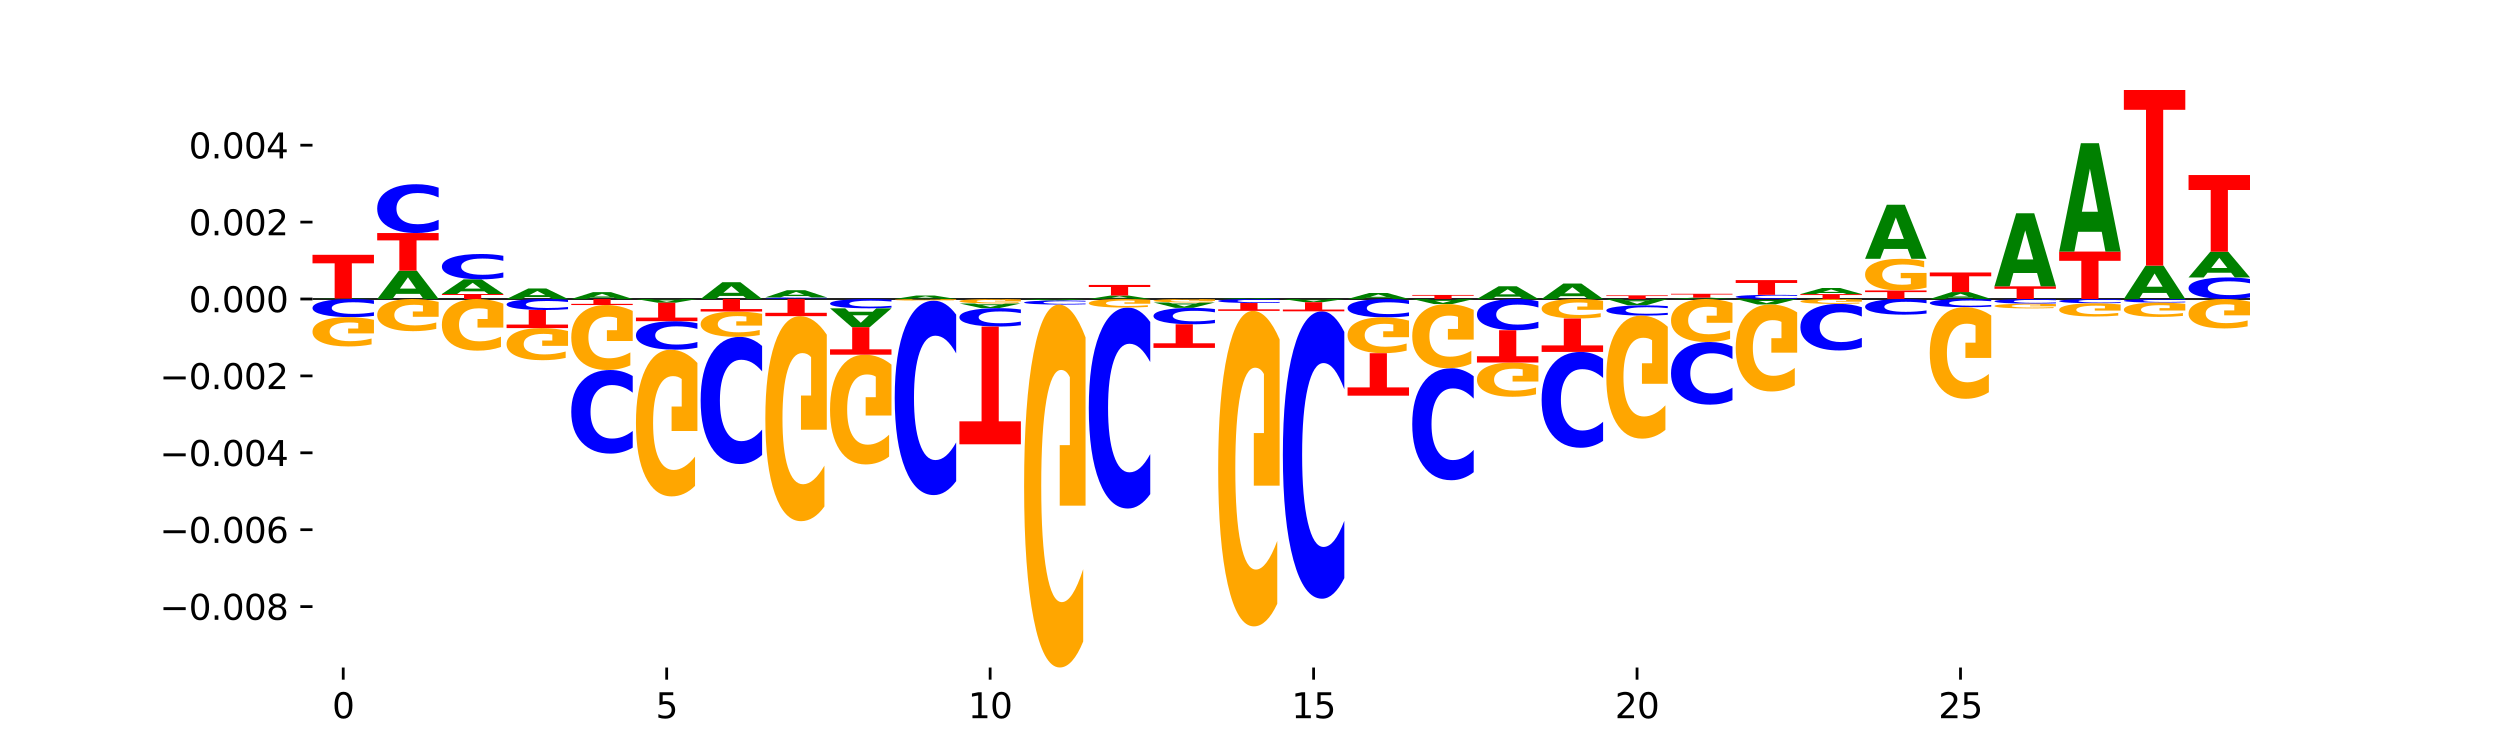 <?xml version="1.0" encoding="utf-8" standalone="no"?>
<!DOCTYPE svg PUBLIC "-//W3C//DTD SVG 1.1//EN"
  "http://www.w3.org/Graphics/SVG/1.1/DTD/svg11.dtd">
<svg xmlns:xlink="http://www.w3.org/1999/xlink" width="720pt" height="216pt" viewBox="0 0 720 216" xmlns="http://www.w3.org/2000/svg" version="1.1">
 <defs>
  <style type="text/css">*{stroke-linejoin: round; stroke-linecap: butt}</style>
 </defs>
 <g id="figure_1">
  <g id="patch_1">
   <path d="M 0 216 
L 720 216 
L 720 0 
L 0 0 
z
" style="fill: #ffffff"/>
  </g>
  <g id="axes_1">
   <g id="patch_2">
    <path d="M 90 192.24 
L 648 192.24 
L 648 25.92 
L 90 25.92 
z
" style="fill: #ffffff"/>
   </g>
   <g id="line2d_1">
    <path d="M 90 86.11 
L 648 86.11 
" clip-path="url(#pf12b132e83)" style="fill: none; stroke: #000000; stroke-width: 0.5; stroke-linecap: square"/>
   </g>
   <g id="patch_3">
    <path d="M 102.26 86.085 
L 95.454 86.085 
L 94.379 86.11 
L 90 86.11 
L 96.253 85.975 
L 101.446 85.975 
L 107.699 86.11 
L 103.324 86.11 
L 102.26 86.085 
z
M 96.539 86.06 
L 101.164 86.06 
L 98.855 86.006 
L 96.539 86.06 
z
" clip-path="url(#pf12b132e83)" style="fill: #008000"/>
   </g>
   <g id="patch_4">
    <path d="M 90 73.389 
L 107.699 73.389 
L 107.699 75.844 
L 101.332 75.844 
L 101.332 85.975 
L 96.38 85.975 
L 96.38 75.844 
L 90 75.844 
L 90 73.389 
z
" clip-path="url(#pf12b132e83)" style="fill: #ff0000"/>
   </g>
   <g id="patch_5">
    <path d="M 120.892 84.626 
L 114.085 84.626 
L 113.01 86.11 
L 108.631 86.11 
L 114.884 77.964 
L 120.077 77.964 
L 126.331 86.11 
L 121.955 86.11 
L 120.892 84.626 
z
M 115.17 83.114 
L 119.795 83.114 
L 117.486 79.874 
L 115.17 83.114 
z
" clip-path="url(#pf12b132e83)" style="fill: #008000"/>
   </g>
   <g id="patch_6">
    <path d="M 108.631 67.116 
L 126.331 67.116 
L 126.331 69.232 
L 119.963 69.232 
L 119.963 77.964 
L 115.011 77.964 
L 115.011 69.232 
L 108.631 69.232 
L 108.631 67.116 
z
" clip-path="url(#pf12b132e83)" style="fill: #ff0000"/>
   </g>
   <g id="patch_7">
    <path d="M 126.331 66.108 
Q 124.85 66.608 123.249 66.861 
Q 121.648 67.116 119.905 67.116 
Q 114.705 67.116 111.668 65.222 
Q 108.631 63.328 108.631 60.089 
Q 108.631 56.839 111.668 54.948 
Q 114.705 53.054 119.905 53.054 
Q 121.648 53.054 123.249 53.309 
Q 124.85 53.562 126.331 54.062 
L 126.331 56.865 
Q 124.837 56.203 123.387 55.895 
Q 121.938 55.587 120.337 55.587 
Q 117.465 55.587 115.82 56.787 
Q 114.179 57.983 114.179 60.089 
Q 114.179 62.187 115.82 63.386 
Q 117.465 64.583 120.337 64.583 
Q 121.938 64.583 123.387 64.275 
Q 124.837 63.964 126.331 63.302 
L 126.331 66.108 
z
" clip-path="url(#pf12b132e83)" style="fill: #0000ff"/>
   </g>
   <g id="patch_8">
    <path d="M 127.262 84.675 
L 144.962 84.675 
L 144.962 84.955 
L 138.594 84.955 
L 138.594 86.11 
L 133.642 86.11 
L 133.642 84.955 
L 127.262 84.955 
L 127.262 84.675 
z
" clip-path="url(#pf12b132e83)" style="fill: #ff0000"/>
   </g>
   <g id="patch_9">
    <path d="M 139.523 83.906 
L 132.716 83.906 
L 131.641 84.675 
L 127.262 84.675 
L 133.515 80.456 
L 138.708 80.456 
L 144.962 84.675 
L 140.586 84.675 
L 139.523 83.906 
z
M 133.801 83.123 
L 138.426 83.123 
L 136.117 81.445 
L 133.801 83.123 
z
" clip-path="url(#pf12b132e83)" style="fill: #008000"/>
   </g>
   <g id="patch_10">
    <path d="M 144.962 79.932 
Q 143.481 80.192 141.88 80.323 
Q 140.279 80.456 138.536 80.456 
Q 133.336 80.456 130.299 79.471 
Q 127.262 78.487 127.262 76.803 
Q 127.262 75.113 130.299 74.13 
Q 133.336 73.145 138.536 73.145 
Q 140.279 73.145 141.88 73.278 
Q 143.481 73.41 144.962 73.669 
L 144.962 75.127 
Q 143.468 74.782 142.018 74.622 
Q 140.569 74.462 138.968 74.462 
Q 136.096 74.462 134.451 75.086 
Q 132.81 75.708 132.81 76.803 
Q 132.81 77.893 134.451 78.517 
Q 136.096 79.139 138.968 79.139 
Q 140.569 79.139 142.018 78.979 
Q 143.468 78.817 144.962 78.473 
L 144.962 79.932 
z
" clip-path="url(#pf12b132e83)" style="fill: #0000ff"/>
   </g>
   <g id="patch_11">
    <path d="M 158.154 85.558 
L 151.347 85.558 
L 150.272 86.11 
L 145.893 86.11 
L 152.146 83.082 
L 157.339 83.082 
L 163.593 86.11 
L 159.218 86.11 
L 158.154 85.558 
z
M 152.432 84.996 
L 157.057 84.996 
L 154.748 83.792 
L 152.432 84.996 
z
" clip-path="url(#pf12b132e83)" style="fill: #008000"/>
   </g>
   <g id="patch_12">
    <path d="M 176.785 85.751 
L 169.978 85.751 
L 168.903 86.11 
L 164.524 86.11 
L 170.777 84.138 
L 175.97 84.138 
L 182.224 86.11 
L 177.849 86.11 
L 176.785 85.751 
z
M 171.063 85.385 
L 175.688 85.385 
L 173.379 84.601 
L 171.063 85.385 
z
" clip-path="url(#pf12b132e83)" style="fill: #008000"/>
   </g>
   <g id="patch_13">
    <path d="M 214.047 85.229 
L 207.24 85.229 
L 206.165 86.11 
L 201.786 86.11 
L 208.04 81.275 
L 213.233 81.275 
L 219.486 86.11 
L 215.111 86.11 
L 214.047 85.229 
z
M 208.325 84.332 
L 212.95 84.332 
L 210.641 82.409 
L 208.325 84.332 
z
" clip-path="url(#pf12b132e83)" style="fill: #008000"/>
   </g>
   <g id="patch_14">
    <path d="M 238.117 86.076 
Q 236.636 86.093 235.035 86.101 
Q 233.434 86.11 231.691 86.11 
Q 226.491 86.11 223.454 86.047 
Q 220.417 85.984 220.417 85.876 
Q 220.417 85.768 223.454 85.705 
Q 226.491 85.642 231.691 85.642 
Q 233.434 85.642 235.035 85.651 
Q 236.636 85.659 238.117 85.676 
L 238.117 85.769 
Q 236.623 85.747 235.174 85.737 
Q 233.724 85.726 232.123 85.726 
Q 229.252 85.726 227.606 85.766 
Q 225.965 85.806 225.965 85.876 
Q 225.965 85.946 227.606 85.986 
Q 229.252 86.026 232.123 86.026 
Q 233.724 86.026 235.174 86.015 
Q 236.623 86.005 238.117 85.983 
L 238.117 86.076 
z
" clip-path="url(#pf12b132e83)" style="fill: #0000ff"/>
   </g>
   <g id="patch_15">
    <path d="M 232.678 85.265 
L 225.871 85.265 
L 224.796 85.642 
L 220.417 85.642 
L 226.671 83.573 
L 231.864 83.573 
L 238.117 85.642 
L 233.742 85.642 
L 232.678 85.265 
z
M 226.957 84.881 
L 231.581 84.881 
L 229.273 84.058 
L 226.957 84.881 
z
" clip-path="url(#pf12b132e83)" style="fill: #008000"/>
   </g>
   <g id="patch_16">
    <path d="M 269.94 85.928 
L 263.133 85.928 
L 262.058 86.11 
L 257.679 86.11 
L 263.933 85.11 
L 269.126 85.11 
L 275.379 86.11 
L 271.004 86.11 
L 269.94 85.928 
z
M 264.219 85.742 
L 268.843 85.742 
L 266.535 85.345 
L 264.219 85.742 
z
" clip-path="url(#pf12b132e83)" style="fill: #008000"/>
   </g>
   <g id="patch_17">
    <path d="M 325.833 85.929 
L 319.026 85.929 
L 317.951 86.11 
L 313.573 86.11 
L 319.826 85.119 
L 325.019 85.119 
L 331.272 86.11 
L 326.897 86.11 
L 325.833 85.929 
z
M 320.112 85.746 
L 324.737 85.746 
L 322.428 85.351 
L 320.112 85.746 
z
" clip-path="url(#pf12b132e83)" style="fill: #008000"/>
   </g>
   <g id="patch_18">
    <path d="M 313.573 82.061 
L 331.272 82.061 
L 331.272 82.657 
L 324.904 82.657 
L 324.904 85.119 
L 319.953 85.119 
L 319.953 82.657 
L 313.573 82.657 
L 313.573 82.061 
z
" clip-path="url(#pf12b132e83)" style="fill: #ff0000"/>
   </g>
   <g id="patch_19">
    <path d="M 363.095 86.061 
L 356.288 86.061 
L 355.213 86.11 
L 350.835 86.11 
L 357.088 85.84 
L 362.281 85.84 
L 368.534 86.11 
L 364.159 86.11 
L 363.095 86.061 
z
M 357.374 86.011 
L 361.999 86.011 
L 359.69 85.903 
L 357.374 86.011 
z
" clip-path="url(#pf12b132e83)" style="fill: #008000"/>
   </g>
   <g id="patch_20">
    <path d="M 400.357 85.794 
L 393.55 85.794 
L 392.476 86.11 
L 388.097 86.11 
L 394.35 84.376 
L 399.543 84.376 
L 405.796 86.11 
L 401.421 86.11 
L 400.357 85.794 
z
M 394.636 85.472 
L 399.261 85.472 
L 396.952 84.783 
L 394.636 85.472 
z
" clip-path="url(#pf12b132e83)" style="fill: #008000"/>
   </g>
   <g id="patch_21">
    <path d="M 406.728 84.945 
L 424.427 84.945 
L 424.427 85.172 
L 418.06 85.172 
L 418.06 86.11 
L 413.108 86.11 
L 413.108 85.172 
L 406.728 85.172 
L 406.728 84.945 
z
" clip-path="url(#pf12b132e83)" style="fill: #ff0000"/>
   </g>
   <g id="patch_22">
    <path d="M 437.619 85.443 
L 430.812 85.443 
L 429.738 86.11 
L 425.359 86.11 
L 431.612 82.447 
L 436.805 82.447 
L 443.058 86.11 
L 438.683 86.11 
L 437.619 85.443 
z
M 431.898 84.763 
L 436.523 84.763 
L 434.214 83.306 
L 431.898 84.763 
z
" clip-path="url(#pf12b132e83)" style="fill: #008000"/>
   </g>
   <g id="patch_23">
    <path d="M 456.25 85.3 
L 449.443 85.3 
L 448.369 86.11 
L 443.99 86.11 
L 450.243 81.664 
L 455.436 81.664 
L 461.689 86.11 
L 457.314 86.11 
L 456.25 85.3 
z
M 450.529 84.475 
L 455.154 84.475 
L 452.845 82.707 
L 450.529 84.475 
z
" clip-path="url(#pf12b132e83)" style="fill: #008000"/>
   </g>
   <g id="patch_24">
    <path d="M 462.621 85.059 
L 480.321 85.059 
L 480.321 85.264 
L 473.953 85.264 
L 473.953 86.11 
L 469.001 86.11 
L 469.001 85.264 
L 462.621 85.264 
L 462.621 85.059 
z
" clip-path="url(#pf12b132e83)" style="fill: #ff0000"/>
   </g>
   <g id="patch_25">
    <path d="M 493.513 86.041 
L 486.706 86.041 
L 485.631 86.11 
L 481.252 86.11 
L 487.505 85.729 
L 492.698 85.729 
L 498.952 86.11 
L 494.576 86.11 
L 493.513 86.041 
z
M 487.791 85.97 
L 492.416 85.97 
L 490.107 85.818 
L 487.791 85.97 
z
" clip-path="url(#pf12b132e83)" style="fill: #008000"/>
   </g>
   <g id="patch_26">
    <path d="M 481.252 84.608 
L 498.952 84.608 
L 498.952 84.827 
L 492.584 84.827 
L 492.584 85.729 
L 487.632 85.729 
L 487.632 84.827 
L 481.252 84.827 
L 481.252 84.608 
z
" clip-path="url(#pf12b132e83)" style="fill: #ff0000"/>
   </g>
   <g id="patch_27">
    <path d="M 517.583 86.024 
Q 516.102 86.067 514.501 86.088 
Q 512.9 86.11 511.157 86.11 
Q 505.957 86.11 502.92 85.948 
Q 499.883 85.787 499.883 85.511 
Q 499.883 85.233 502.92 85.072 
Q 505.957 84.911 511.157 84.911 
Q 512.9 84.911 514.501 84.932 
Q 516.102 84.954 517.583 84.997 
L 517.583 85.236 
Q 516.089 85.179 514.639 85.153 
Q 513.19 85.127 511.589 85.127 
Q 508.717 85.127 507.072 85.229 
Q 505.431 85.331 505.431 85.511 
Q 505.431 85.69 507.072 85.792 
Q 508.717 85.894 511.589 85.894 
Q 513.19 85.894 514.639 85.868 
Q 516.089 85.841 517.583 85.785 
L 517.583 86.024 
z
" clip-path="url(#pf12b132e83)" style="fill: #0000ff"/>
   </g>
   <g id="patch_28">
    <path d="M 499.883 80.668 
L 517.583 80.668 
L 517.583 81.496 
L 511.215 81.496 
L 511.215 84.911 
L 506.263 84.911 
L 506.263 81.496 
L 499.883 81.496 
L 499.883 80.668 
z
" clip-path="url(#pf12b132e83)" style="fill: #ff0000"/>
   </g>
   <g id="patch_29">
    <path d="M 518.514 84.696 
L 536.214 84.696 
L 536.214 84.972 
L 529.846 84.972 
L 529.846 86.11 
L 524.894 86.11 
L 524.894 84.972 
L 518.514 84.972 
L 518.514 84.696 
z
" clip-path="url(#pf12b132e83)" style="fill: #ff0000"/>
   </g>
   <g id="patch_30">
    <path d="M 530.775 84.378 
L 523.968 84.378 
L 522.893 84.696 
L 518.514 84.696 
L 524.767 82.949 
L 529.96 82.949 
L 536.214 84.696 
L 531.839 84.696 
L 530.775 84.378 
z
M 525.053 84.054 
L 529.678 84.054 
L 527.369 83.359 
L 525.053 84.054 
z
" clip-path="url(#pf12b132e83)" style="fill: #008000"/>
   </g>
   <g id="patch_31">
    <path d="M 537.145 83.648 
L 554.845 83.648 
L 554.845 84.129 
L 548.477 84.129 
L 548.477 86.11 
L 543.525 86.11 
L 543.525 84.129 
L 537.145 84.129 
L 537.145 83.648 
z
" clip-path="url(#pf12b132e83)" style="fill: #ff0000"/>
   </g>
   <g id="patch_32">
    <path d="M 554.845 82.823 
Q 553.06 83.236 551.14 83.443 
Q 549.22 83.648 547.173 83.648 
Q 542.548 83.648 539.847 82.42 
Q 537.145 81.192 537.145 79.092 
Q 537.145 76.968 539.894 75.749 
Q 542.647 74.531 547.435 74.531 
Q 549.279 74.531 550.969 74.696 
Q 552.663 74.86 554.162 75.184 
L 554.162 77.002 
Q 552.615 76.586 551.084 76.38 
Q 549.553 76.173 548.014 76.173 
Q 545.166 76.173 543.623 76.93 
Q 542.08 77.685 542.08 79.092 
Q 542.08 80.486 543.567 81.247 
Q 545.055 82.006 547.792 82.006 
Q 548.538 82.006 549.176 81.963 
Q 549.815 81.918 550.323 81.823 
L 550.323 80.117 
L 547.407 80.117 
L 547.407 78.597 
L 554.845 78.597 
L 554.845 82.823 
z
" clip-path="url(#pf12b132e83)" style="fill: #ffa600"/>
   </g>
   <g id="patch_33">
    <path d="M 549.406 71.695 
L 542.599 71.695 
L 541.524 74.531 
L 537.145 74.531 
L 543.399 58.964 
L 548.591 58.964 
L 554.845 74.531 
L 550.47 74.531 
L 549.406 71.695 
z
M 543.684 68.806 
L 548.309 68.806 
L 546 62.614 
L 543.684 68.806 
z
" clip-path="url(#pf12b132e83)" style="fill: #008000"/>
   </g>
   <g id="patch_34">
    <path d="M 568.037 85.747 
L 561.23 85.747 
L 560.155 86.11 
L 555.776 86.11 
L 562.03 84.12 
L 567.223 84.12 
L 573.476 86.11 
L 569.101 86.11 
L 568.037 85.747 
z
M 562.315 85.378 
L 566.94 85.378 
L 564.631 84.586 
L 562.315 85.378 
z
" clip-path="url(#pf12b132e83)" style="fill: #008000"/>
   </g>
   <g id="patch_35">
    <path d="M 555.776 78.474 
L 573.476 78.474 
L 573.476 79.575 
L 567.108 79.575 
L 567.108 84.12 
L 562.156 84.12 
L 562.156 79.575 
L 555.776 79.575 
L 555.776 78.474 
z
" clip-path="url(#pf12b132e83)" style="fill: #ff0000"/>
   </g>
   <g id="patch_36">
    <path d="M 574.407 82.46 
L 592.107 82.46 
L 592.107 83.172 
L 585.739 83.172 
L 585.739 86.11 
L 580.787 86.11 
L 580.787 83.172 
L 574.407 83.172 
L 574.407 82.46 
z
" clip-path="url(#pf12b132e83)" style="fill: #ff0000"/>
   </g>
   <g id="patch_37">
    <path d="M 586.668 78.626 
L 579.861 78.626 
L 578.786 82.46 
L 574.407 82.46 
L 580.661 61.416 
L 585.854 61.416 
L 592.107 82.46 
L 587.732 82.46 
L 586.668 78.626 
z
M 580.946 74.721 
L 585.571 74.721 
L 583.263 66.35 
L 580.946 74.721 
z
" clip-path="url(#pf12b132e83)" style="fill: #008000"/>
   </g>
   <g id="patch_38">
    <path d="M 593.038 72.452 
L 610.738 72.452 
L 610.738 75.116 
L 604.37 75.116 
L 604.37 86.11 
L 599.418 86.11 
L 599.418 75.116 
L 593.038 75.116 
L 593.038 72.452 
z
" clip-path="url(#pf12b132e83)" style="fill: #ff0000"/>
   </g>
   <g id="patch_39">
    <path d="M 605.299 66.768 
L 598.492 66.768 
L 597.417 72.452 
L 593.038 72.452 
L 599.292 41.247 
L 604.485 41.247 
L 610.738 72.452 
L 606.363 72.452 
L 605.299 66.768 
z
M 599.578 60.976 
L 604.202 60.976 
L 601.894 48.564 
L 599.578 60.976 
z
" clip-path="url(#pf12b132e83)" style="fill: #008000"/>
   </g>
   <g id="patch_40">
    <path d="M 623.93 84.361 
L 617.123 84.361 
L 616.048 86.11 
L 611.669 86.11 
L 617.923 76.508 
L 623.116 76.508 
L 629.369 86.11 
L 624.994 86.11 
L 623.93 84.361 
z
M 618.209 82.579 
L 622.833 82.579 
L 620.525 78.76 
L 618.209 82.579 
z
" clip-path="url(#pf12b132e83)" style="fill: #008000"/>
   </g>
   <g id="patch_41">
    <path d="M 611.669 20.751 
L 629.369 20.751 
L 629.369 31.626 
L 623.001 31.626 
L 623.001 76.508 
L 618.05 76.508 
L 618.05 31.626 
L 611.669 31.626 
L 611.669 20.751 
z
" clip-path="url(#pf12b132e83)" style="fill: #ff0000"/>
   </g>
   <g id="patch_42">
    <path d="M 648 85.665 
Q 646.519 85.886 644.919 85.997 
Q 643.318 86.11 641.574 86.11 
Q 636.374 86.11 633.337 85.274 
Q 630.301 84.438 630.301 83.008 
Q 630.301 81.573 633.337 80.738 
Q 636.374 79.902 641.574 79.902 
Q 643.318 79.902 644.919 80.015 
Q 646.519 80.127 648 80.347 
L 648 81.585 
Q 646.506 81.292 645.057 81.156 
Q 643.607 81.02 642.007 81.02 
Q 639.135 81.02 637.489 81.55 
Q 635.848 82.078 635.848 83.008 
Q 635.848 83.934 637.489 84.463 
Q 639.135 84.992 642.007 84.992 
Q 643.607 84.992 645.057 84.856 
Q 646.506 84.719 648 84.426 
L 648 85.665 
z
" clip-path="url(#pf12b132e83)" style="fill: #0000ff"/>
   </g>
   <g id="patch_43">
    <path d="M 642.561 78.555 
L 635.754 78.555 
L 634.679 79.902 
L 630.301 79.902 
L 636.554 72.505 
L 641.747 72.505 
L 648 79.902 
L 643.625 79.902 
L 642.561 78.555 
z
M 636.84 77.182 
L 641.464 77.182 
L 639.156 74.239 
L 636.84 77.182 
z
" clip-path="url(#pf12b132e83)" style="fill: #008000"/>
   </g>
   <g id="patch_44">
    <path d="M 630.301 50.411 
L 648 50.411 
L 648 54.72 
L 641.632 54.72 
L 641.632 72.505 
L 636.681 72.505 
L 636.681 54.72 
L 630.301 54.72 
L 630.301 50.411 
z
" clip-path="url(#pf12b132e83)" style="fill: #ff0000"/>
   </g>
   <g id="patch_45">
    <path d="M 107.699 86.485 
Q 106.219 86.299 104.618 86.205 
Q 103.017 86.11 101.273 86.11 
Q 96.074 86.11 93.037 86.815 
Q 90 87.52 90 88.725 
Q 90 89.935 93.037 90.638 
Q 96.074 91.343 101.273 91.343 
Q 103.017 91.343 104.618 91.248 
Q 106.219 91.154 107.699 90.968 
L 107.699 89.925 
Q 106.206 90.171 104.756 90.286 
Q 103.307 90.401 101.706 90.401 
Q 98.834 90.401 97.189 89.954 
Q 95.548 89.509 95.548 88.725 
Q 95.548 87.944 97.189 87.498 
Q 98.834 87.053 101.706 87.053 
Q 103.307 87.053 104.756 87.167 
Q 106.206 87.283 107.699 87.529 
L 107.699 86.485 
z
" clip-path="url(#pf12b132e83)" style="fill: #0000ff"/>
   </g>
   <g id="patch_46">
    <path d="M 107.699 92.107 
Q 105.914 91.725 103.995 91.533 
Q 102.075 91.343 100.028 91.343 
Q 95.403 91.343 92.701 92.48 
Q 90 93.616 90 95.559 
Q 90 97.526 92.749 98.653 
Q 95.502 99.781 100.29 99.781 
Q 102.134 99.781 103.824 99.628 
Q 105.518 99.476 107.017 99.176 
L 107.017 97.494 
Q 105.47 97.879 103.939 98.069 
Q 102.408 98.261 100.869 98.261 
Q 98.021 98.261 96.478 97.56 
Q 94.935 96.861 94.935 95.559 
Q 94.935 94.27 96.422 93.566 
Q 97.91 92.863 100.647 92.863 
Q 101.392 92.863 102.031 92.903 
Q 102.67 92.945 103.177 93.032 
L 103.177 94.611 
L 100.262 94.611 
L 100.262 96.018 
L 107.699 96.018 
L 107.699 92.107 
z
" clip-path="url(#pf12b132e83)" style="fill: #ffa600"/>
   </g>
   <g id="patch_47">
    <path d="M 126.331 86.949 
Q 124.546 86.529 122.626 86.319 
Q 120.706 86.11 118.659 86.11 
Q 114.034 86.11 111.332 87.359 
Q 108.631 88.608 108.631 90.744 
Q 108.631 92.905 111.38 94.145 
Q 114.133 95.384 118.921 95.384 
Q 120.765 95.384 122.455 95.216 
Q 124.149 95.049 125.648 94.72 
L 125.648 92.871 
Q 124.101 93.294 122.57 93.503 
Q 121.039 93.714 119.5 93.714 
Q 116.652 93.714 115.109 92.944 
Q 113.566 92.175 113.566 90.744 
Q 113.566 89.327 115.053 88.553 
Q 116.541 87.781 119.278 87.781 
Q 120.023 87.781 120.662 87.825 
Q 121.301 87.871 121.808 87.966 
L 121.808 89.702 
L 118.893 89.702 
L 118.893 91.248 
L 126.331 91.248 
L 126.331 86.949 
z
" clip-path="url(#pf12b132e83)" style="fill: #ffa600"/>
   </g>
   <g id="patch_48">
    <path d="M 144.962 87.457 
Q 143.177 86.783 141.257 86.445 
Q 139.337 86.11 137.29 86.11 
Q 132.665 86.11 129.963 88.115 
Q 127.262 90.119 127.262 93.547 
Q 127.262 97.015 130.011 99.005 
Q 132.764 100.994 137.552 100.994 
Q 139.396 100.994 141.086 100.723 
Q 142.78 100.456 144.279 99.927 
L 144.279 96.96 
Q 142.732 97.64 141.201 97.975 
Q 139.67 98.313 138.131 98.313 
Q 135.283 98.313 133.74 97.077 
Q 132.197 95.844 132.197 93.547 
Q 132.197 91.272 133.684 90.03 
Q 135.172 88.791 137.909 88.791 
Q 138.655 88.791 139.293 88.862 
Q 139.932 88.935 140.44 89.089 
L 140.44 91.875 
L 137.524 91.875 
L 137.524 94.356 
L 144.962 94.356 
L 144.962 87.457 
z
" clip-path="url(#pf12b132e83)" style="fill: #ffa600"/>
   </g>
   <g id="patch_49">
    <path d="M 163.593 86.337 
Q 162.112 86.225 160.511 86.168 
Q 158.91 86.11 157.167 86.11 
Q 151.967 86.11 148.93 86.537 
Q 145.893 86.964 145.893 87.694 
Q 145.893 88.427 148.93 88.853 
Q 151.967 89.28 157.167 89.28 
Q 158.91 89.28 160.511 89.222 
Q 162.112 89.165 163.593 89.053 
L 163.593 88.421 
Q 162.099 88.57 160.649 88.639 
Q 159.2 88.709 157.599 88.709 
Q 154.727 88.709 153.082 88.438 
Q 151.441 88.169 151.441 87.694 
Q 151.441 87.221 153.082 86.951 
Q 154.727 86.681 157.599 86.681 
Q 159.2 86.681 160.649 86.75 
Q 162.099 86.82 163.593 86.97 
L 163.593 86.337 
z
" clip-path="url(#pf12b132e83)" style="fill: #0000ff"/>
   </g>
   <g id="patch_50">
    <path d="M 163.593 95.327 
Q 161.808 94.909 159.888 94.698 
Q 157.968 94.49 155.921 94.49 
Q 151.296 94.49 148.594 95.736 
Q 145.893 96.982 145.893 99.114 
Q 145.893 101.269 148.642 102.506 
Q 151.395 103.743 156.183 103.743 
Q 158.027 103.743 159.717 103.575 
Q 161.411 103.408 162.91 103.079 
L 162.91 101.235 
Q 161.363 101.657 159.832 101.866 
Q 158.301 102.076 156.762 102.076 
Q 153.914 102.076 152.371 101.308 
Q 150.828 100.541 150.828 99.114 
Q 150.828 97.699 152.315 96.927 
Q 153.803 96.157 156.54 96.157 
Q 157.286 96.157 157.924 96.201 
Q 158.563 96.247 159.071 96.342 
L 159.071 98.074 
L 156.155 98.074 
L 156.155 99.616 
L 163.593 99.616 
L 163.593 95.327 
z
" clip-path="url(#pf12b132e83)" style="fill: #ffa600"/>
   </g>
   <g id="patch_51">
    <path d="M 145.893 94.49 
L 163.593 94.49 
L 163.593 93.474 
L 157.225 93.474 
L 157.225 89.28 
L 152.273 89.28 
L 152.273 93.474 
L 145.893 93.474 
L 145.893 94.49 
z
" clip-path="url(#pf12b132e83)" style="fill: #ff0000"/>
   </g>
   <g id="patch_52">
    <path d="M 182.224 108.287 
Q 180.743 107.432 179.142 106.999 
Q 177.541 106.561 175.798 106.561 
Q 170.598 106.561 167.561 109.805 
Q 164.524 113.049 164.524 118.596 
Q 164.524 124.163 167.561 127.402 
Q 170.598 130.646 175.798 130.646 
Q 177.541 130.646 179.142 130.208 
Q 180.743 129.775 182.224 128.919 
L 182.224 124.118 
Q 180.73 125.253 179.28 125.78 
Q 177.831 126.307 176.23 126.307 
Q 173.358 126.307 171.713 124.253 
Q 170.072 122.203 170.072 118.596 
Q 170.072 115.004 171.713 112.949 
Q 173.358 110.899 176.23 110.899 
Q 177.831 110.899 179.28 111.427 
Q 180.73 111.959 182.224 113.093 
L 182.224 108.287 
z
" clip-path="url(#pf12b132e83)" style="fill: #0000ff"/>
   </g>
   <g id="patch_53">
    <path d="M 182.224 89.542 
Q 180.439 88.696 178.519 88.271 
Q 176.599 87.85 174.552 87.85 
Q 169.927 87.85 167.226 90.37 
Q 164.524 92.89 164.524 97.199 
Q 164.524 101.559 167.273 104.06 
Q 170.026 106.561 174.814 106.561 
Q 176.658 106.561 178.348 106.221 
Q 180.042 105.884 181.541 105.22 
L 181.541 101.49 
Q 179.994 102.344 178.463 102.765 
Q 176.932 103.19 175.393 103.19 
Q 172.545 103.19 171.002 101.637 
Q 169.459 100.087 169.459 97.199 
Q 169.459 94.339 170.946 92.778 
Q 172.434 91.22 175.171 91.22 
Q 175.917 91.22 176.555 91.309 
Q 177.194 91.402 177.702 91.595 
L 177.702 95.097 
L 174.786 95.097 
L 174.786 98.216 
L 182.224 98.216 
L 182.224 89.542 
z
" clip-path="url(#pf12b132e83)" style="fill: #ffa600"/>
   </g>
   <g id="patch_54">
    <path d="M 164.524 87.85 
L 182.224 87.85 
L 182.224 87.51 
L 175.856 87.51 
L 175.856 86.11 
L 170.904 86.11 
L 170.904 87.51 
L 164.524 87.51 
L 164.524 87.85 
z
" clip-path="url(#pf12b132e83)" style="fill: #ff0000"/>
   </g>
   <g id="patch_55">
    <path d="M 195.416 86.306 
L 188.609 86.306 
L 187.534 86.11 
L 183.155 86.11 
L 189.409 87.187 
L 194.601 87.187 
L 200.855 86.11 
L 196.48 86.11 
L 195.416 86.306 
z
M 189.694 86.506 
L 194.319 86.506 
L 192.01 86.935 
L 189.694 86.506 
z
" clip-path="url(#pf12b132e83)" style="fill: #008000"/>
   </g>
   <g id="patch_56">
    <path d="M 200.855 93.089 
Q 199.374 92.797 197.773 92.65 
Q 196.172 92.5 194.429 92.5 
Q 189.229 92.5 186.192 93.607 
Q 183.155 94.714 183.155 96.606 
Q 183.155 98.505 186.192 99.61 
Q 189.229 100.716 194.429 100.716 
Q 196.172 100.716 197.773 100.567 
Q 199.374 100.419 200.855 100.127 
L 200.855 98.49 
Q 199.361 98.877 197.912 99.057 
Q 196.462 99.236 194.861 99.236 
Q 191.989 99.236 190.344 98.536 
Q 188.703 97.836 188.703 96.606 
Q 188.703 95.381 190.344 94.68 
Q 191.989 93.98 194.861 93.98 
Q 196.462 93.98 197.912 94.16 
Q 199.361 94.342 200.855 94.729 
L 200.855 93.089 
z
" clip-path="url(#pf12b132e83)" style="fill: #0000ff"/>
   </g>
   <g id="patch_57">
    <path d="M 200.855 104.539 
Q 199.07 102.628 197.15 101.668 
Q 195.23 100.716 193.183 100.716 
Q 188.558 100.716 185.857 106.406 
Q 183.155 112.096 183.155 121.827 
Q 183.155 131.671 185.904 137.318 
Q 188.657 142.964 193.445 142.964 
Q 195.289 142.964 196.979 142.196 
Q 198.673 141.437 200.172 139.936 
L 200.172 131.514 
Q 198.625 133.443 197.094 134.394 
Q 195.563 135.354 194.024 135.354 
Q 191.176 135.354 189.633 131.846 
Q 188.09 128.346 188.09 121.827 
Q 188.09 115.369 189.577 111.843 
Q 191.065 108.326 193.802 108.326 
Q 194.548 108.326 195.186 108.527 
Q 195.825 108.737 196.333 109.173 
L 196.333 117.08 
L 193.417 117.08 
L 193.417 124.122 
L 200.855 124.122 
L 200.855 104.539 
z
" clip-path="url(#pf12b132e83)" style="fill: #ffa600"/>
   </g>
   <g id="patch_58">
    <path d="M 183.155 92.5 
L 200.855 92.5 
L 200.855 91.464 
L 194.487 91.464 
L 194.487 87.187 
L 189.535 87.187 
L 189.535 91.464 
L 183.155 91.464 
L 183.155 92.5 
z
" clip-path="url(#pf12b132e83)" style="fill: #ff0000"/>
   </g>
   <g id="patch_59">
    <path d="M 219.486 99.646 
Q 218.005 98.344 216.404 97.686 
Q 214.803 97.02 213.06 97.02 
Q 207.86 97.02 204.823 101.954 
Q 201.786 106.887 201.786 115.324 
Q 201.786 123.791 204.823 128.717 
Q 207.86 133.65 213.06 133.65 
Q 214.803 133.65 216.404 132.984 
Q 218.005 132.326 219.486 131.025 
L 219.486 123.723 
Q 217.992 125.448 216.543 126.25 
Q 215.093 127.052 213.492 127.052 
Q 210.62 127.052 208.975 123.927 
Q 207.334 120.81 207.334 115.324 
Q 207.334 109.861 208.975 106.736 
Q 210.62 103.618 213.492 103.618 
Q 215.093 103.618 216.543 104.42 
Q 217.992 105.23 219.486 106.955 
L 219.486 99.646 
z
" clip-path="url(#pf12b132e83)" style="fill: #0000ff"/>
   </g>
   <g id="patch_60">
    <path d="M 219.486 90.379 
Q 217.701 90.049 215.781 89.883 
Q 213.861 89.719 211.814 89.719 
Q 207.189 89.719 204.488 90.702 
Q 201.786 91.685 201.786 93.367 
Q 201.786 95.068 204.535 96.044 
Q 207.288 97.02 212.076 97.02 
Q 213.921 97.02 215.61 96.887 
Q 217.304 96.756 218.804 96.497 
L 218.804 95.041 
Q 217.257 95.375 215.725 95.539 
Q 214.194 95.705 212.655 95.705 
Q 209.807 95.705 208.264 95.099 
Q 206.721 94.494 206.721 93.367 
Q 206.721 92.251 208.208 91.642 
Q 209.696 91.034 212.433 91.034 
Q 213.179 91.034 213.817 91.068 
Q 214.456 91.105 214.964 91.18 
L 214.964 92.547 
L 212.048 92.547 
L 212.048 93.764 
L 219.486 93.764 
L 219.486 90.379 
z
" clip-path="url(#pf12b132e83)" style="fill: #ffa600"/>
   </g>
   <g id="patch_61">
    <path d="M 201.786 89.719 
L 219.486 89.719 
L 219.486 89.015 
L 213.118 89.015 
L 213.118 86.11 
L 208.166 86.11 
L 208.166 89.015 
L 201.786 89.015 
L 201.786 89.719 
z
" clip-path="url(#pf12b132e83)" style="fill: #ff0000"/>
   </g>
   <g id="patch_62">
    <path d="M 238.117 96.394 
Q 236.332 93.723 234.412 92.381 
Q 232.492 91.051 230.445 91.051 
Q 225.82 91.051 223.119 99.005 
Q 220.417 106.958 220.417 120.559 
Q 220.417 134.319 223.166 142.211 
Q 225.919 150.103 230.707 150.103 
Q 232.552 150.103 234.241 149.03 
Q 235.935 147.969 237.435 145.87 
L 237.435 134.099 
Q 235.888 136.795 234.356 138.125 
Q 232.825 139.466 231.286 139.466 
Q 228.438 139.466 226.895 134.563 
Q 225.352 129.671 225.352 120.559 
Q 225.352 111.532 226.839 106.604 
Q 228.327 101.688 231.064 101.688 
Q 231.81 101.688 232.448 101.969 
Q 233.087 102.261 233.595 102.871 
L 233.595 113.923 
L 230.679 113.923 
L 230.679 123.767 
L 238.117 123.767 
L 238.117 96.394 
z
" clip-path="url(#pf12b132e83)" style="fill: #ffa600"/>
   </g>
   <g id="patch_63">
    <path d="M 220.417 91.051 
L 238.117 91.051 
L 238.117 90.088 
L 231.749 90.088 
L 231.749 86.11 
L 226.797 86.11 
L 226.797 90.088 
L 220.417 90.088 
L 220.417 91.051 
z
" clip-path="url(#pf12b132e83)" style="fill: #ff0000"/>
   </g>
   <g id="patch_64">
    <path d="M 251.309 89.785 
L 244.502 89.785 
L 243.427 88.795 
L 239.048 88.795 
L 245.302 94.227 
L 250.495 94.227 
L 256.748 88.795 
L 252.373 88.795 
L 251.309 89.785 
z
M 245.588 90.793 
L 250.212 90.793 
L 247.904 92.954 
L 245.588 90.793 
z
" clip-path="url(#pf12b132e83)" style="fill: #008000"/>
   </g>
   <g id="patch_65">
    <path d="M 256.748 86.302 
Q 255.267 86.207 253.666 86.159 
Q 252.066 86.11 250.322 86.11 
Q 245.122 86.11 242.085 86.472 
Q 239.048 86.833 239.048 87.452 
Q 239.048 88.072 242.085 88.433 
Q 245.122 88.795 250.322 88.795 
Q 252.066 88.795 253.666 88.746 
Q 255.267 88.698 256.748 88.602 
L 256.748 88.067 
Q 255.254 88.194 253.805 88.252 
Q 252.355 88.311 250.754 88.311 
Q 247.883 88.311 246.237 88.082 
Q 244.596 87.854 244.596 87.452 
Q 244.596 87.051 246.237 86.822 
Q 247.883 86.594 250.754 86.594 
Q 252.355 86.594 253.805 86.652 
Q 255.254 86.712 256.748 86.838 
L 256.748 86.302 
z
" clip-path="url(#pf12b132e83)" style="fill: #0000ff"/>
   </g>
   <g id="patch_66">
    <path d="M 256.748 105.011 
Q 254.963 103.581 253.043 102.863 
Q 251.123 102.151 249.076 102.151 
Q 244.451 102.151 241.75 106.409 
Q 239.048 110.667 239.048 117.948 
Q 239.048 125.314 241.797 129.54 
Q 244.55 133.765 249.338 133.765 
Q 251.183 133.765 252.872 133.19 
Q 254.566 132.622 256.066 131.499 
L 256.066 125.197 
Q 254.519 126.64 252.987 127.352 
Q 251.456 128.07 249.917 128.07 
Q 247.069 128.07 245.526 125.445 
Q 243.983 122.826 243.983 117.948 
Q 243.983 113.115 245.471 110.477 
Q 246.958 107.845 249.695 107.845 
Q 250.441 107.845 251.079 107.996 
Q 251.718 108.152 252.226 108.479 
L 252.226 114.395 
L 249.31 114.395 
L 249.31 119.666 
L 256.748 119.666 
L 256.748 105.011 
z
" clip-path="url(#pf12b132e83)" style="fill: #ffa600"/>
   </g>
   <g id="patch_67">
    <path d="M 239.048 102.151 
L 256.748 102.151 
L 256.748 100.605 
L 250.38 100.605 
L 250.38 94.227 
L 245.428 94.227 
L 245.428 100.605 
L 239.048 100.605 
L 239.048 102.151 
z
" clip-path="url(#pf12b132e83)" style="fill: #ff0000"/>
   </g>
   <g id="patch_68">
    <path d="M 275.379 90.606 
Q 273.898 88.616 272.297 87.61 
Q 270.697 86.592 268.953 86.592 
Q 263.753 86.592 260.716 94.134 
Q 257.679 101.676 257.679 114.573 
Q 257.679 127.517 260.716 135.047 
Q 263.753 142.589 268.953 142.589 
Q 270.697 142.589 272.297 141.571 
Q 273.898 140.565 275.379 138.575 
L 275.379 127.413 
Q 273.885 130.05 272.436 131.276 
Q 270.986 132.502 269.385 132.502 
Q 266.514 132.502 264.868 127.725 
Q 263.227 122.959 263.227 114.573 
Q 263.227 106.222 264.868 101.444 
Q 266.514 96.679 269.385 96.679 
Q 270.986 96.679 272.436 97.905 
Q 273.885 99.143 275.379 101.78 
L 275.379 90.606 
z
" clip-path="url(#pf12b132e83)" style="fill: #0000ff"/>
   </g>
   <g id="patch_69">
    <path d="M 275.379 86.154 
Q 273.594 86.132 271.674 86.121 
Q 269.754 86.11 267.707 86.11 
Q 263.082 86.11 260.381 86.175 
Q 257.679 86.24 257.679 86.351 
Q 257.679 86.463 260.428 86.528 
Q 263.181 86.592 267.969 86.592 
Q 269.814 86.592 271.503 86.583 
Q 273.197 86.575 274.697 86.558 
L 274.697 86.461 
Q 273.15 86.483 271.619 86.494 
Q 270.087 86.505 268.548 86.505 
Q 265.7 86.505 264.157 86.465 
Q 262.614 86.425 262.614 86.351 
Q 262.614 86.277 264.102 86.237 
Q 265.589 86.197 268.326 86.197 
Q 269.072 86.197 269.711 86.199 
Q 270.349 86.201 270.857 86.206 
L 270.857 86.297 
L 267.941 86.297 
L 267.941 86.377 
L 275.379 86.377 
L 275.379 86.154 
z
" clip-path="url(#pf12b132e83)" style="fill: #ffa600"/>
   </g>
   <g id="patch_70">
    <path d="M 288.571 87.637 
L 281.764 87.637 
L 280.689 87.39 
L 276.311 87.39 
L 282.564 88.747 
L 287.757 88.747 
L 294.01 87.39 
L 289.635 87.39 
L 288.571 87.637 
z
M 282.85 87.889 
L 287.474 87.889 
L 285.166 88.429 
L 282.85 87.889 
z
" clip-path="url(#pf12b132e83)" style="fill: #008000"/>
   </g>
   <g id="patch_71">
    <path d="M 294.01 89.127 
Q 292.529 88.938 290.929 88.843 
Q 289.328 88.747 287.584 88.747 
Q 282.384 88.747 279.347 89.461 
Q 276.311 90.175 276.311 91.397 
Q 276.311 92.622 279.347 93.335 
Q 282.384 94.05 287.584 94.05 
Q 289.328 94.05 290.929 93.953 
Q 292.529 93.858 294.01 93.67 
L 294.01 92.612 
Q 292.516 92.862 291.067 92.978 
Q 289.617 93.094 288.017 93.094 
Q 285.145 93.094 283.499 92.642 
Q 281.858 92.191 281.858 91.397 
Q 281.858 90.606 283.499 90.153 
Q 285.145 89.702 288.017 89.702 
Q 289.617 89.702 291.067 89.818 
Q 292.516 89.935 294.01 90.185 
L 294.01 89.127 
z
" clip-path="url(#pf12b132e83)" style="fill: #0000ff"/>
   </g>
   <g id="patch_72">
    <path d="M 294.01 86.226 
Q 292.225 86.168 290.305 86.139 
Q 288.385 86.11 286.338 86.11 
Q 281.713 86.11 279.012 86.282 
Q 276.311 86.455 276.311 86.749 
Q 276.311 87.048 279.059 87.219 
Q 281.812 87.39 286.6 87.39 
Q 288.445 87.39 290.135 87.367 
Q 291.828 87.344 293.328 87.298 
L 293.328 87.043 
Q 291.781 87.101 290.25 87.13 
Q 288.718 87.159 287.179 87.159 
Q 284.331 87.159 282.788 87.053 
Q 281.245 86.947 281.245 86.749 
Q 281.245 86.554 282.733 86.447 
Q 284.22 86.34 286.957 86.34 
Q 287.703 86.34 288.342 86.347 
Q 288.98 86.353 289.488 86.366 
L 289.488 86.606 
L 286.572 86.606 
L 286.572 86.819 
L 294.01 86.819 
L 294.01 86.226 
z
" clip-path="url(#pf12b132e83)" style="fill: #ffa600"/>
   </g>
   <g id="patch_73">
    <path d="M 276.311 127.958 
L 294.01 127.958 
L 294.01 121.345 
L 287.642 121.345 
L 287.642 94.05 
L 282.691 94.05 
L 282.691 121.345 
L 276.311 121.345 
L 276.311 127.958 
z
" clip-path="url(#pf12b132e83)" style="fill: #ff0000"/>
   </g>
   <g id="patch_74">
    <path d="M 307.202 86.19 
L 300.395 86.19 
L 299.32 86.11 
L 294.942 86.11 
L 301.195 86.547 
L 306.388 86.547 
L 312.641 86.11 
L 308.266 86.11 
L 307.202 86.19 
z
M 301.481 86.271 
L 306.106 86.271 
L 303.797 86.445 
L 301.481 86.271 
z
" clip-path="url(#pf12b132e83)" style="fill: #008000"/>
   </g>
   <g id="patch_75">
    <path d="M 312.641 86.631 
Q 311.161 86.589 309.56 86.568 
Q 307.959 86.547 306.215 86.547 
Q 301.015 86.547 297.978 86.705 
Q 294.942 86.863 294.942 87.134 
Q 294.942 87.405 297.978 87.563 
Q 301.015 87.721 306.215 87.721 
Q 307.959 87.721 309.56 87.7 
Q 311.161 87.679 312.641 87.637 
L 312.641 87.403 
Q 311.147 87.458 309.698 87.484 
Q 308.249 87.509 306.648 87.509 
Q 303.776 87.509 302.13 87.409 
Q 300.489 87.309 300.489 87.134 
Q 300.489 86.959 302.13 86.858 
Q 303.776 86.758 306.648 86.758 
Q 308.249 86.758 309.698 86.784 
Q 311.147 86.81 312.641 86.865 
L 312.641 86.631 
z
" clip-path="url(#pf12b132e83)" style="fill: #0000ff"/>
   </g>
   <g id="patch_76">
    <path d="M 312.641 97.178 
Q 310.856 92.449 308.936 90.074 
Q 307.016 87.721 304.969 87.721 
Q 300.344 87.721 297.643 101.798 
Q 294.942 115.875 294.942 139.948 
Q 294.942 164.302 297.691 178.271 
Q 300.443 192.24 305.231 192.24 
Q 307.076 192.24 308.766 190.34 
Q 310.459 188.462 311.959 184.748 
L 311.959 163.913 
Q 310.412 168.685 308.881 171.038 
Q 307.349 173.413 305.81 173.413 
Q 302.962 173.413 301.419 164.734 
Q 299.876 156.076 299.876 139.948 
Q 299.876 123.971 301.364 115.249 
Q 302.851 106.548 305.588 106.548 
Q 306.334 106.548 306.973 107.044 
Q 307.611 107.563 308.119 108.642 
L 308.119 128.203 
L 305.203 128.203 
L 305.203 145.626 
L 312.641 145.626 
L 312.641 97.178 
z
" clip-path="url(#pf12b132e83)" style="fill: #ffa600"/>
   </g>
   <g id="patch_77">
    <path d="M 331.272 92.725 
Q 329.792 90.668 328.191 89.628 
Q 326.59 88.575 324.846 88.575 
Q 319.646 88.575 316.609 96.371 
Q 313.573 104.167 313.573 117.499 
Q 313.573 130.879 316.609 138.663 
Q 319.646 146.459 324.846 146.459 
Q 326.59 146.459 328.191 145.407 
Q 329.792 144.367 331.272 142.31 
L 331.272 130.772 
Q 329.778 133.498 328.329 134.765 
Q 326.88 136.033 325.279 136.033 
Q 322.407 136.033 320.761 131.095 
Q 319.12 126.168 319.12 117.499 
Q 319.12 108.866 320.761 103.928 
Q 322.407 99.002 325.279 99.002 
Q 326.88 99.002 328.329 100.269 
Q 329.778 101.549 331.272 104.275 
L 331.272 92.725 
z
" clip-path="url(#pf12b132e83)" style="fill: #0000ff"/>
   </g>
   <g id="patch_78">
    <path d="M 331.272 86.333 
Q 329.487 86.221 327.567 86.165 
Q 325.647 86.11 323.6 86.11 
Q 318.975 86.11 316.274 86.442 
Q 313.573 86.774 313.573 87.342 
Q 313.573 87.916 316.322 88.246 
Q 319.074 88.575 323.862 88.575 
Q 325.707 88.575 327.397 88.531 
Q 329.09 88.486 330.59 88.399 
L 330.59 87.907 
Q 329.043 88.02 327.512 88.075 
Q 325.981 88.131 324.441 88.131 
Q 321.593 88.131 320.05 87.927 
Q 318.507 87.722 318.507 87.342 
Q 318.507 86.965 319.995 86.759 
Q 321.482 86.554 324.219 86.554 
Q 324.965 86.554 325.604 86.566 
Q 326.242 86.578 326.75 86.603 
L 326.75 87.065 
L 323.835 87.065 
L 323.835 87.476 
L 331.272 87.476 
L 331.272 86.333 
z
" clip-path="url(#pf12b132e83)" style="fill: #ffa600"/>
   </g>
   <g id="patch_79">
    <path d="M 344.464 87.39 
L 337.657 87.39 
L 336.582 87.105 
L 332.204 87.105 
L 338.457 88.668 
L 343.65 88.668 
L 349.903 87.105 
L 345.528 87.105 
L 344.464 87.39 
z
M 338.743 87.68 
L 343.368 87.68 
L 341.059 88.302 
L 338.743 87.68 
z
" clip-path="url(#pf12b132e83)" style="fill: #008000"/>
   </g>
   <g id="patch_80">
    <path d="M 349.903 89.007 
Q 348.423 88.839 346.822 88.754 
Q 345.221 88.668 343.477 88.668 
Q 338.277 88.668 335.241 89.305 
Q 332.204 89.942 332.204 91.03 
Q 332.204 92.123 335.241 92.759 
Q 338.277 93.396 343.477 93.396 
Q 345.221 93.396 346.822 93.31 
Q 348.423 93.225 349.903 93.057 
L 349.903 92.114 
Q 348.409 92.337 346.96 92.441 
Q 345.511 92.544 343.91 92.544 
Q 341.038 92.544 339.392 92.141 
Q 337.751 91.738 337.751 91.03 
Q 337.751 90.325 339.392 89.922 
Q 341.038 89.52 343.91 89.52 
Q 345.511 89.52 346.96 89.623 
Q 348.409 89.728 349.903 89.95 
L 349.903 89.007 
z
" clip-path="url(#pf12b132e83)" style="fill: #0000ff"/>
   </g>
   <g id="patch_81">
    <path d="M 349.903 86.2 
Q 348.118 86.155 346.198 86.132 
Q 344.278 86.11 342.232 86.11 
Q 337.606 86.11 334.905 86.244 
Q 332.204 86.378 332.204 86.607 
Q 332.204 86.839 334.953 86.972 
Q 337.706 87.105 342.493 87.105 
Q 344.338 87.105 346.028 87.087 
Q 347.721 87.069 349.221 87.034 
L 349.221 86.835 
Q 347.674 86.881 346.143 86.903 
Q 344.612 86.926 343.072 86.926 
Q 340.224 86.926 338.681 86.843 
Q 337.138 86.761 337.138 86.607 
Q 337.138 86.455 338.626 86.372 
Q 340.113 86.289 342.85 86.289 
Q 343.596 86.289 344.235 86.294 
Q 344.873 86.299 345.381 86.309 
L 345.381 86.495 
L 342.466 86.495 
L 342.466 86.661 
L 349.903 86.661 
L 349.903 86.2 
z
" clip-path="url(#pf12b132e83)" style="fill: #ffa600"/>
   </g>
   <g id="patch_82">
    <path d="M 332.204 100.191 
L 349.903 100.191 
L 349.903 98.866 
L 343.535 98.866 
L 343.535 93.396 
L 338.584 93.396 
L 338.584 98.866 
L 332.204 98.866 
L 332.204 100.191 
z
" clip-path="url(#pf12b132e83)" style="fill: #ff0000"/>
   </g>
   <g id="patch_83">
    <path d="M 368.534 86.193 
Q 367.054 86.152 365.453 86.131 
Q 363.852 86.11 362.108 86.11 
Q 356.908 86.11 353.872 86.266 
Q 350.835 86.423 350.835 86.69 
Q 350.835 86.958 353.872 87.114 
Q 356.908 87.271 362.108 87.271 
Q 363.852 87.271 365.453 87.25 
Q 367.054 87.229 368.534 87.188 
L 368.534 86.956 
Q 367.04 87.011 365.591 87.036 
Q 364.142 87.062 362.541 87.062 
Q 359.669 87.062 358.023 86.963 
Q 356.382 86.864 356.382 86.69 
Q 356.382 86.517 358.023 86.418 
Q 359.669 86.319 362.541 86.319 
Q 364.142 86.319 365.591 86.344 
Q 367.04 86.37 368.534 86.425 
L 368.534 86.193 
z
" clip-path="url(#pf12b132e83)" style="fill: #0000ff"/>
   </g>
   <g id="patch_84">
    <path d="M 368.534 97.754 
Q 366.749 93.643 364.829 91.578 
Q 362.909 89.532 360.863 89.532 
Q 356.237 89.532 353.536 101.771 
Q 350.835 114.009 350.835 134.938 
Q 350.835 156.112 353.584 168.256 
Q 356.337 180.401 361.124 180.401 
Q 362.969 180.401 364.659 178.749 
Q 366.353 177.116 367.852 173.887 
L 367.852 155.774 
Q 366.305 159.922 364.774 161.968 
Q 363.243 164.033 361.704 164.033 
Q 358.855 164.033 357.312 156.487 
Q 355.769 148.96 355.769 134.938 
Q 355.769 121.048 357.257 113.465 
Q 358.744 105.9 361.481 105.9 
Q 362.227 105.9 362.866 106.332 
Q 363.504 106.782 364.012 107.721 
L 364.012 124.727 
L 361.097 124.727 
L 361.097 139.875 
L 368.534 139.875 
L 368.534 97.754 
z
" clip-path="url(#pf12b132e83)" style="fill: #ffa600"/>
   </g>
   <g id="patch_85">
    <path d="M 350.835 89.532 
L 368.534 89.532 
L 368.534 89.091 
L 362.167 89.091 
L 362.167 87.271 
L 357.215 87.271 
L 357.215 89.091 
L 350.835 89.091 
L 350.835 89.532 
z
" clip-path="url(#pf12b132e83)" style="fill: #ff0000"/>
   </g>
   <g id="patch_86">
    <path d="M 381.726 86.28 
L 374.919 86.28 
L 373.845 86.11 
L 369.466 86.11 
L 375.719 87.042 
L 380.912 87.042 
L 387.165 86.11 
L 382.79 86.11 
L 381.726 86.28 
z
M 376.005 86.453 
L 380.63 86.453 
L 378.321 86.823 
L 376.005 86.453 
z
" clip-path="url(#pf12b132e83)" style="fill: #008000"/>
   </g>
   <g id="patch_87">
    <path d="M 387.165 95.593 
Q 385.685 92.652 384.084 91.165 
Q 382.483 89.66 380.739 89.66 
Q 375.54 89.66 372.503 100.808 
Q 369.466 111.955 369.466 131.019 
Q 369.466 150.151 372.503 161.282 
Q 375.54 172.43 380.739 172.43 
Q 382.483 172.43 384.084 170.925 
Q 385.685 169.438 387.165 166.497 
L 387.165 149.998 
Q 385.671 153.896 384.222 155.708 
Q 382.773 157.52 381.172 157.52 
Q 378.3 157.52 376.654 150.459 
Q 375.013 143.415 375.013 131.019 
Q 375.013 118.675 376.654 111.613 
Q 378.3 104.569 381.172 104.569 
Q 382.773 104.569 384.222 106.382 
Q 385.671 108.211 387.165 112.109 
L 387.165 95.593 
z
" clip-path="url(#pf12b132e83)" style="fill: #0000ff"/>
   </g>
   <g id="patch_88">
    <path d="M 369.466 89.66 
L 387.165 89.66 
L 387.165 89.15 
L 380.798 89.15 
L 380.798 87.042 
L 375.846 87.042 
L 375.846 89.15 
L 369.466 89.15 
L 369.466 89.66 
z
" clip-path="url(#pf12b132e83)" style="fill: #ff0000"/>
   </g>
   <g id="patch_89">
    <path d="M 405.796 86.49 
Q 404.316 86.301 402.715 86.206 
Q 401.114 86.11 399.37 86.11 
Q 394.171 86.11 391.134 86.823 
Q 388.097 87.537 388.097 88.757 
Q 388.097 89.981 391.134 90.693 
Q 394.171 91.407 399.37 91.407 
Q 401.114 91.407 402.715 91.31 
Q 404.316 91.215 405.796 91.027 
L 405.796 89.971 
Q 404.302 90.221 402.853 90.337 
Q 401.404 90.453 399.803 90.453 
Q 396.931 90.453 395.285 90.001 
Q 393.644 89.55 393.644 88.757 
Q 393.644 87.967 395.285 87.515 
Q 396.931 87.064 399.803 87.064 
Q 401.404 87.064 402.853 87.18 
Q 404.302 87.297 405.796 87.547 
L 405.796 86.49 
z
" clip-path="url(#pf12b132e83)" style="fill: #0000ff"/>
   </g>
   <g id="patch_90">
    <path d="M 405.796 92.34 
Q 404.011 91.873 402.091 91.639 
Q 400.172 91.407 398.125 91.407 
Q 393.499 91.407 390.798 92.796 
Q 388.097 94.185 388.097 96.56 
Q 388.097 98.963 390.846 100.342 
Q 393.599 101.72 398.386 101.72 
Q 400.231 101.72 401.921 101.533 
Q 403.615 101.347 405.114 100.981 
L 405.114 98.925 
Q 403.567 99.396 402.036 99.628 
Q 400.505 99.862 398.966 99.862 
Q 396.118 99.862 394.574 99.006 
Q 393.031 98.152 393.031 96.56 
Q 393.031 94.984 394.519 94.123 
Q 396.006 93.264 398.744 93.264 
Q 399.489 93.264 400.128 93.313 
Q 400.767 93.365 401.274 93.471 
L 401.274 95.401 
L 398.359 95.401 
L 398.359 97.12 
L 405.796 97.12 
L 405.796 92.34 
z
" clip-path="url(#pf12b132e83)" style="fill: #ffa600"/>
   </g>
   <g id="patch_91">
    <path d="M 388.097 113.957 
L 405.796 113.957 
L 405.796 111.57 
L 399.429 111.57 
L 399.429 101.72 
L 394.477 101.72 
L 394.477 111.57 
L 388.097 111.57 
L 388.097 113.957 
z
" clip-path="url(#pf12b132e83)" style="fill: #ff0000"/>
   </g>
   <g id="patch_92">
    <path d="M 418.988 86.377 
L 412.181 86.377 
L 411.107 86.11 
L 406.728 86.11 
L 412.981 87.577 
L 418.174 87.577 
L 424.427 86.11 
L 420.052 86.11 
L 418.988 86.377 
z
M 413.267 86.65 
L 417.892 86.65 
L 415.583 87.233 
L 413.267 86.65 
z
" clip-path="url(#pf12b132e83)" style="fill: #008000"/>
   </g>
   <g id="patch_93">
    <path d="M 424.427 108.363 
Q 422.947 107.217 421.346 106.638 
Q 419.745 106.051 418.001 106.051 
Q 412.802 106.051 409.765 110.396 
Q 406.728 114.741 406.728 122.171 
Q 406.728 129.628 409.765 133.966 
Q 412.802 138.31 418.001 138.31 
Q 419.745 138.31 421.346 137.724 
Q 422.947 137.144 424.427 135.998 
L 424.427 129.568 
Q 422.933 131.087 421.484 131.793 
Q 420.035 132.5 418.434 132.5 
Q 415.562 132.5 413.916 129.747 
Q 412.275 127.002 412.275 122.171 
Q 412.275 117.36 413.916 114.607 
Q 415.562 111.862 418.434 111.862 
Q 420.035 111.862 421.484 112.568 
Q 422.933 113.281 424.427 114.801 
L 424.427 108.363 
z
" clip-path="url(#pf12b132e83)" style="fill: #0000ff"/>
   </g>
   <g id="patch_94">
    <path d="M 424.427 89.249 
Q 422.642 88.413 420.722 87.993 
Q 418.803 87.577 416.756 87.577 
Q 412.131 87.577 409.429 90.065 
Q 406.728 92.553 406.728 96.808 
Q 406.728 101.113 409.477 103.582 
Q 412.23 106.051 417.018 106.051 
Q 418.862 106.051 420.552 105.715 
Q 422.246 105.383 423.745 104.727 
L 423.745 101.044 
Q 422.198 101.888 420.667 102.304 
Q 419.136 102.723 417.597 102.723 
Q 414.749 102.723 413.206 101.189 
Q 411.662 99.659 411.662 96.808 
Q 411.662 93.984 413.15 92.443 
Q 414.638 90.905 417.375 90.905 
Q 418.12 90.905 418.759 90.993 
Q 419.398 91.084 419.905 91.275 
L 419.905 94.732 
L 416.99 94.732 
L 416.99 97.812 
L 424.427 97.812 
L 424.427 89.249 
z
" clip-path="url(#pf12b132e83)" style="fill: #ffa600"/>
   </g>
   <g id="patch_95">
    <path d="M 443.058 86.755 
Q 441.578 86.435 439.977 86.273 
Q 438.376 86.11 436.632 86.11 
Q 431.433 86.11 428.396 87.321 
Q 425.359 88.533 425.359 90.604 
Q 425.359 92.683 428.396 93.893 
Q 431.433 95.104 436.632 95.104 
Q 438.376 95.104 439.977 94.941 
Q 441.578 94.779 443.058 94.46 
L 443.058 92.667 
Q 441.565 93.09 440.115 93.287 
Q 438.666 93.484 437.065 93.484 
Q 434.193 93.484 432.548 92.717 
Q 430.906 91.951 430.906 90.604 
Q 430.906 89.263 432.548 88.496 
Q 434.193 87.73 437.065 87.73 
Q 438.666 87.73 440.115 87.927 
Q 441.565 88.126 443.058 88.549 
L 443.058 86.755 
z
" clip-path="url(#pf12b132e83)" style="fill: #0000ff"/>
   </g>
   <g id="patch_96">
    <path d="M 443.058 105.302 
Q 441.273 104.855 439.354 104.631 
Q 437.434 104.409 435.387 104.409 
Q 430.762 104.409 428.06 105.738 
Q 425.359 107.066 425.359 109.338 
Q 425.359 111.637 428.108 112.955 
Q 430.861 114.274 435.649 114.274 
Q 437.493 114.274 439.183 114.094 
Q 440.877 113.917 442.376 113.567 
L 442.376 111.6 
Q 440.829 112.05 439.298 112.273 
Q 437.767 112.497 436.228 112.497 
Q 433.38 112.497 431.837 111.678 
Q 430.294 110.86 430.294 109.338 
Q 430.294 107.83 431.781 107.007 
Q 433.269 106.186 436.006 106.186 
Q 436.751 106.186 437.39 106.233 
Q 438.029 106.282 438.536 106.384 
L 438.536 108.23 
L 435.621 108.23 
L 435.621 109.874 
L 443.058 109.874 
L 443.058 105.302 
z
" clip-path="url(#pf12b132e83)" style="fill: #ffa600"/>
   </g>
   <g id="patch_97">
    <path d="M 425.359 104.409 
L 443.058 104.409 
L 443.058 102.594 
L 436.691 102.594 
L 436.691 95.104 
L 431.739 95.104 
L 431.739 102.594 
L 425.359 102.594 
L 425.359 104.409 
z
" clip-path="url(#pf12b132e83)" style="fill: #ff0000"/>
   </g>
   <g id="patch_98">
    <path d="M 461.689 103.332 
Q 460.209 102.351 458.608 101.855 
Q 457.007 101.353 455.263 101.353 
Q 450.064 101.353 447.027 105.071 
Q 443.99 108.789 443.99 115.148 
Q 443.99 121.529 447.027 125.242 
Q 450.064 128.96 455.263 128.96 
Q 457.007 128.96 458.608 128.458 
Q 460.209 127.962 461.689 126.981 
L 461.689 121.478 
Q 460.196 122.778 458.746 123.383 
Q 457.297 123.987 455.696 123.987 
Q 452.824 123.987 451.179 121.632 
Q 449.538 119.282 449.538 115.148 
Q 449.538 111.03 451.179 108.675 
Q 452.824 106.326 455.696 106.326 
Q 457.297 106.326 458.746 106.93 
Q 460.196 107.54 461.689 108.841 
L 461.689 103.332 
z
" clip-path="url(#pf12b132e83)" style="fill: #0000ff"/>
   </g>
   <g id="patch_99">
    <path d="M 461.689 86.618 
Q 459.904 86.364 457.985 86.236 
Q 456.065 86.11 454.018 86.11 
Q 449.393 86.11 446.691 86.867 
Q 443.99 87.623 443.99 88.917 
Q 443.99 90.227 446.739 90.977 
Q 449.492 91.728 454.28 91.728 
Q 456.124 91.728 457.814 91.626 
Q 459.508 91.525 461.007 91.326 
L 461.007 90.206 
Q 459.46 90.462 457.929 90.589 
Q 456.398 90.716 454.859 90.716 
Q 452.011 90.716 450.468 90.25 
Q 448.925 89.784 448.925 88.917 
Q 448.925 88.059 450.412 87.59 
Q 451.9 87.122 454.637 87.122 
Q 455.382 87.122 456.021 87.149 
Q 456.66 87.177 457.167 87.235 
L 457.167 88.286 
L 454.252 88.286 
L 454.252 89.223 
L 461.689 89.223 
L 461.689 86.618 
z
" clip-path="url(#pf12b132e83)" style="fill: #ffa600"/>
   </g>
   <g id="patch_100">
    <path d="M 443.99 101.353 
L 461.689 101.353 
L 461.689 99.476 
L 455.322 99.476 
L 455.322 91.728 
L 450.37 91.728 
L 450.37 99.476 
L 443.99 99.476 
L 443.99 101.353 
z
" clip-path="url(#pf12b132e83)" style="fill: #ff0000"/>
   </g>
   <g id="patch_101">
    <path d="M 474.881 86.444 
L 468.075 86.444 
L 467 86.11 
L 462.621 86.11 
L 468.874 87.945 
L 474.067 87.945 
L 480.321 86.11 
L 475.945 86.11 
L 474.881 86.444 
z
M 469.16 86.785 
L 473.785 86.785 
L 471.476 87.514 
L 469.16 86.785 
z
" clip-path="url(#pf12b132e83)" style="fill: #008000"/>
   </g>
   <g id="patch_102">
    <path d="M 480.321 88.156 
Q 478.84 88.051 477.239 87.998 
Q 475.638 87.945 473.894 87.945 
Q 468.695 87.945 465.658 88.342 
Q 462.621 88.74 462.621 89.42 
Q 462.621 90.103 465.658 90.5 
Q 468.695 90.898 473.894 90.898 
Q 475.638 90.898 477.239 90.844 
Q 478.84 90.791 480.321 90.686 
L 480.321 90.097 
Q 478.827 90.236 477.377 90.301 
Q 475.928 90.366 474.327 90.366 
Q 471.455 90.366 469.81 90.114 
Q 468.169 89.862 468.169 89.42 
Q 468.169 88.98 469.81 88.728 
Q 471.455 88.477 474.327 88.477 
Q 475.928 88.477 477.377 88.541 
Q 478.827 88.606 480.321 88.746 
L 480.321 88.156 
z
" clip-path="url(#pf12b132e83)" style="fill: #0000ff"/>
   </g>
   <g id="patch_103">
    <path d="M 480.321 94.104 
Q 478.536 92.501 476.616 91.696 
Q 474.696 90.898 472.649 90.898 
Q 468.024 90.898 465.322 95.67 
Q 462.621 100.443 462.621 108.604 
Q 462.621 116.861 465.37 121.596 
Q 468.123 126.332 472.911 126.332 
Q 474.755 126.332 476.445 125.688 
Q 478.139 125.051 479.638 123.792 
L 479.638 116.729 
Q 478.091 118.346 476.56 119.144 
Q 475.029 119.949 473.49 119.949 
Q 470.642 119.949 469.099 117.007 
Q 467.556 114.072 467.556 108.604 
Q 467.556 103.187 469.043 100.23 
Q 470.531 97.28 473.268 97.28 
Q 474.013 97.28 474.652 97.449 
Q 475.291 97.624 475.798 97.99 
L 475.798 104.622 
L 472.883 104.622 
L 472.883 110.529 
L 480.321 110.529 
L 480.321 94.104 
z
" clip-path="url(#pf12b132e83)" style="fill: #ffa600"/>
   </g>
   <g id="patch_104">
    <path d="M 498.952 99.794 
Q 497.471 99.153 495.87 98.829 
Q 494.269 98.501 492.526 98.501 
Q 487.326 98.501 484.289 100.931 
Q 481.252 103.362 481.252 107.518 
Q 481.252 111.69 484.289 114.117 
Q 487.326 116.547 492.526 116.547 
Q 494.269 116.547 495.87 116.219 
Q 497.471 115.895 498.952 115.254 
L 498.952 111.656 
Q 497.458 112.506 496.008 112.901 
Q 494.559 113.296 492.958 113.296 
Q 490.086 113.296 488.441 111.757 
Q 486.8 110.221 486.8 107.518 
Q 486.8 104.827 488.441 103.287 
Q 490.086 101.751 492.958 101.751 
Q 494.559 101.751 496.008 102.146 
Q 497.458 102.545 498.952 103.395 
L 498.952 99.794 
z
" clip-path="url(#pf12b132e83)" style="fill: #0000ff"/>
   </g>
   <g id="patch_105">
    <path d="M 498.952 87.231 
Q 497.167 86.67 495.247 86.389 
Q 493.327 86.11 491.28 86.11 
Q 486.655 86.11 483.953 87.779 
Q 481.252 89.448 481.252 92.301 
Q 481.252 95.189 484.001 96.845 
Q 486.754 98.501 491.542 98.501 
Q 493.386 98.501 495.076 98.275 
Q 496.77 98.053 498.269 97.612 
L 498.269 95.143 
Q 496.722 95.708 495.191 95.987 
Q 493.66 96.269 492.121 96.269 
Q 489.273 96.269 487.73 95.24 
Q 486.187 94.213 486.187 92.301 
Q 486.187 90.407 487.674 89.373 
Q 489.162 88.342 491.899 88.342 
Q 492.645 88.342 493.283 88.401 
Q 493.922 88.462 494.43 88.59 
L 494.43 90.909 
L 491.514 90.909 
L 491.514 92.975 
L 498.952 92.975 
L 498.952 87.231 
z
" clip-path="url(#pf12b132e83)" style="fill: #ffa600"/>
   </g>
   <g id="patch_106">
    <path d="M 512.144 86.398 
L 505.337 86.398 
L 504.262 86.11 
L 499.883 86.11 
L 506.136 87.69 
L 511.329 87.69 
L 517.583 86.11 
L 513.208 86.11 
L 512.144 86.398 
z
M 506.422 86.691 
L 511.047 86.691 
L 508.738 87.319 
L 506.422 86.691 
z
" clip-path="url(#pf12b132e83)" style="fill: #008000"/>
   </g>
   <g id="patch_107">
    <path d="M 517.583 89.957 
Q 515.798 88.823 513.878 88.254 
Q 511.958 87.69 509.911 87.69 
Q 505.286 87.69 502.584 91.065 
Q 499.883 94.44 499.883 100.212 
Q 499.883 106.052 502.632 109.401 
Q 505.385 112.751 510.173 112.751 
Q 512.017 112.751 513.707 112.295 
Q 515.401 111.845 516.9 110.954 
L 516.9 105.959 
Q 515.353 107.103 513.822 107.667 
Q 512.291 108.236 510.752 108.236 
Q 507.904 108.236 506.361 106.155 
Q 504.818 104.079 504.818 100.212 
Q 504.818 96.382 506.305 94.29 
Q 507.793 92.204 510.53 92.204 
Q 511.276 92.204 511.914 92.323 
Q 512.553 92.447 513.061 92.706 
L 513.061 97.396 
L 510.145 97.396 
L 510.145 101.574 
L 517.583 101.574 
L 517.583 89.957 
z
" clip-path="url(#pf12b132e83)" style="fill: #ffa600"/>
   </g>
   <g id="patch_108">
    <path d="M 536.214 88.481 
Q 534.733 88.004 533.132 87.763 
Q 531.531 87.519 529.788 87.519 
Q 524.588 87.519 521.551 89.326 
Q 518.514 91.133 518.514 94.223 
Q 518.514 97.324 521.551 99.129 
Q 524.588 100.936 529.788 100.936 
Q 531.531 100.936 533.132 100.692 
Q 534.733 100.451 536.214 99.974 
L 536.214 97.3 
Q 534.72 97.931 533.27 98.225 
Q 531.821 98.519 530.22 98.519 
Q 527.348 98.519 525.703 97.374 
Q 524.062 96.233 524.062 94.223 
Q 524.062 92.222 525.703 91.078 
Q 527.348 89.936 530.22 89.936 
Q 531.821 89.936 533.27 90.23 
Q 534.72 90.526 536.214 91.158 
L 536.214 88.481 
z
" clip-path="url(#pf12b132e83)" style="fill: #0000ff"/>
   </g>
   <g id="patch_109">
    <path d="M 536.214 86.237 
Q 534.429 86.174 532.509 86.142 
Q 530.589 86.11 528.542 86.11 
Q 523.917 86.11 521.216 86.3 
Q 518.514 86.49 518.514 86.814 
Q 518.514 87.143 521.263 87.331 
Q 524.016 87.519 528.804 87.519 
Q 530.648 87.519 532.338 87.494 
Q 534.032 87.468 535.531 87.418 
L 535.531 87.137 
Q 533.984 87.202 532.453 87.233 
Q 530.922 87.265 529.383 87.265 
Q 526.535 87.265 524.992 87.148 
Q 523.449 87.032 523.449 86.814 
Q 523.449 86.599 524.936 86.481 
Q 526.424 86.364 529.161 86.364 
Q 529.907 86.364 530.545 86.371 
Q 531.184 86.377 531.692 86.392 
L 531.692 86.656 
L 528.776 86.656 
L 528.776 86.891 
L 536.214 86.891 
L 536.214 86.237 
z
" clip-path="url(#pf12b132e83)" style="fill: #ffa600"/>
   </g>
   <g id="patch_110">
    <path d="M 554.845 86.434 
Q 553.364 86.273 551.763 86.192 
Q 550.162 86.11 548.419 86.11 
Q 543.219 86.11 540.182 86.718 
Q 537.145 87.326 537.145 88.367 
Q 537.145 89.41 540.182 90.018 
Q 543.219 90.626 548.419 90.626 
Q 550.162 90.626 551.763 90.544 
Q 553.364 90.463 554.845 90.302 
L 554.845 89.402 
Q 553.351 89.615 551.902 89.714 
Q 550.452 89.813 548.851 89.813 
Q 545.979 89.813 544.334 89.427 
Q 542.693 89.043 542.693 88.367 
Q 542.693 87.693 544.334 87.308 
Q 545.979 86.923 548.851 86.923 
Q 550.452 86.923 551.902 87.022 
Q 553.351 87.122 554.845 87.335 
L 554.845 86.434 
z
" clip-path="url(#pf12b132e83)" style="fill: #0000ff"/>
   </g>
   <g id="patch_111">
    <path d="M 573.476 86.28 
Q 571.995 86.196 570.394 86.153 
Q 568.793 86.11 567.05 86.11 
Q 561.85 86.11 558.813 86.429 
Q 555.776 86.748 555.776 87.294 
Q 555.776 87.842 558.813 88.16 
Q 561.85 88.479 567.05 88.479 
Q 568.793 88.479 570.394 88.436 
Q 571.995 88.394 573.476 88.309 
L 573.476 87.837 
Q 571.982 87.949 570.533 88.001 
Q 569.083 88.052 567.482 88.052 
Q 564.61 88.052 562.965 87.85 
Q 561.324 87.649 561.324 87.294 
Q 561.324 86.94 562.965 86.738 
Q 564.61 86.537 567.482 86.537 
Q 569.083 86.537 570.533 86.589 
Q 571.982 86.641 573.476 86.753 
L 573.476 86.28 
z
" clip-path="url(#pf12b132e83)" style="fill: #0000ff"/>
   </g>
   <g id="patch_112">
    <path d="M 573.476 90.866 
Q 571.691 89.673 569.771 89.073 
Q 567.851 88.479 565.804 88.479 
Q 561.179 88.479 558.478 92.032 
Q 555.776 95.585 555.776 101.661 
Q 555.776 107.807 558.525 111.333 
Q 561.278 114.859 566.066 114.859 
Q 567.91 114.859 569.6 114.379 
Q 571.294 113.905 572.794 112.968 
L 572.794 107.709 
Q 571.246 108.914 569.715 109.508 
Q 568.184 110.107 566.645 110.107 
Q 563.797 110.107 562.254 107.916 
Q 560.711 105.731 560.711 101.661 
Q 560.711 97.628 562.198 95.427 
Q 563.686 93.231 566.423 93.231 
Q 567.169 93.231 567.807 93.356 
Q 568.446 93.487 568.954 93.759 
L 568.954 98.696 
L 566.038 98.696 
L 566.038 103.094 
L 573.476 103.094 
L 573.476 90.866 
z
" clip-path="url(#pf12b132e83)" style="fill: #ffa600"/>
   </g>
   <g id="patch_113">
    <path d="M 592.107 86.207 
Q 590.626 86.159 589.025 86.134 
Q 587.424 86.11 585.681 86.11 
Q 580.481 86.11 577.444 86.292 
Q 574.407 86.474 574.407 86.785 
Q 574.407 87.097 577.444 87.279 
Q 580.481 87.461 585.681 87.461 
Q 587.424 87.461 589.025 87.436 
Q 590.626 87.412 592.107 87.364 
L 592.107 87.095 
Q 590.613 87.158 589.164 87.188 
Q 587.714 87.217 586.113 87.217 
Q 583.241 87.217 581.596 87.102 
Q 579.955 86.987 579.955 86.785 
Q 579.955 86.583 581.596 86.468 
Q 583.241 86.353 586.113 86.353 
Q 587.714 86.353 589.164 86.383 
Q 590.613 86.413 592.107 86.476 
L 592.107 86.207 
z
" clip-path="url(#pf12b132e83)" style="fill: #0000ff"/>
   </g>
   <g id="patch_114">
    <path d="M 592.107 87.584 
Q 590.322 87.523 588.402 87.492 
Q 586.482 87.461 584.435 87.461 
Q 579.81 87.461 577.109 87.645 
Q 574.407 87.829 574.407 88.143 
Q 574.407 88.462 577.156 88.644 
Q 579.909 88.827 584.697 88.827 
Q 586.542 88.827 588.231 88.802 
Q 589.925 88.777 591.425 88.729 
L 591.425 88.457 
Q 589.878 88.519 588.346 88.55 
Q 586.815 88.581 585.276 88.581 
Q 582.428 88.581 580.885 88.467 
Q 579.342 88.354 579.342 88.143 
Q 579.342 87.935 580.829 87.821 
Q 582.317 87.707 585.054 87.707 
Q 585.8 87.707 586.438 87.713 
Q 587.077 87.72 587.585 87.734 
L 587.585 87.99 
L 584.669 87.99 
L 584.669 88.218 
L 592.107 88.218 
L 592.107 87.584 
z
" clip-path="url(#pf12b132e83)" style="fill: #ffa600"/>
   </g>
   <g id="patch_115">
    <path d="M 610.738 86.199 
Q 609.257 86.155 607.656 86.132 
Q 606.055 86.11 604.312 86.11 
Q 599.112 86.11 596.075 86.277 
Q 593.038 86.444 593.038 86.73 
Q 593.038 87.017 596.075 87.184 
Q 599.112 87.351 604.312 87.351 
Q 606.055 87.351 607.656 87.328 
Q 609.257 87.306 610.738 87.262 
L 610.738 87.015 
Q 609.244 87.073 607.795 87.1 
Q 606.345 87.127 604.744 87.127 
Q 601.873 87.127 600.227 87.022 
Q 598.586 86.916 598.586 86.73 
Q 598.586 86.545 600.227 86.439 
Q 601.873 86.333 604.744 86.333 
Q 606.345 86.333 607.795 86.361 
Q 609.244 86.388 610.738 86.447 
L 610.738 86.199 
z
" clip-path="url(#pf12b132e83)" style="fill: #0000ff"/>
   </g>
   <g id="patch_116">
    <path d="M 610.738 87.696 
Q 608.953 87.523 607.033 87.437 
Q 605.113 87.351 603.066 87.351 
Q 598.441 87.351 595.74 87.864 
Q 593.038 88.378 593.038 89.255 
Q 593.038 90.143 595.787 90.653 
Q 598.54 91.162 603.328 91.162 
Q 605.173 91.162 606.862 91.093 
Q 608.556 91.024 610.056 90.889 
L 610.056 90.129 
Q 608.509 90.303 606.977 90.389 
Q 605.446 90.476 603.907 90.476 
Q 601.059 90.476 599.516 90.159 
Q 597.973 89.843 597.973 89.255 
Q 597.973 88.673 599.461 88.355 
Q 600.948 88.037 603.685 88.037 
Q 604.431 88.037 605.069 88.056 
Q 605.708 88.074 606.216 88.114 
L 606.216 88.827 
L 603.3 88.827 
L 603.3 89.462 
L 610.738 89.462 
L 610.738 87.696 
z
" clip-path="url(#pf12b132e83)" style="fill: #ffa600"/>
   </g>
   <g id="patch_117">
    <path d="M 629.369 86.184 
Q 627.888 86.148 626.287 86.129 
Q 624.687 86.11 622.943 86.11 
Q 617.743 86.11 614.706 86.25 
Q 611.669 86.39 611.669 86.629 
Q 611.669 86.87 614.706 87.01 
Q 617.743 87.15 622.943 87.15 
Q 624.687 87.15 626.287 87.131 
Q 627.888 87.112 629.369 87.075 
L 629.369 86.868 
Q 627.875 86.917 626.426 86.94 
Q 624.976 86.962 623.375 86.962 
Q 620.504 86.962 618.858 86.874 
Q 617.217 86.785 617.217 86.629 
Q 617.217 86.474 618.858 86.386 
Q 620.504 86.297 623.375 86.297 
Q 624.976 86.297 626.426 86.32 
Q 627.875 86.343 629.369 86.392 
L 629.369 86.184 
z
" clip-path="url(#pf12b132e83)" style="fill: #0000ff"/>
   </g>
   <g id="patch_118">
    <path d="M 629.369 87.523 
Q 627.584 87.336 625.664 87.243 
Q 623.744 87.15 621.697 87.15 
Q 617.072 87.15 614.371 87.706 
Q 611.669 88.262 611.669 89.213 
Q 611.669 90.175 614.418 90.727 
Q 617.171 91.279 621.959 91.279 
Q 623.804 91.279 625.493 91.203 
Q 627.187 91.129 628.687 90.983 
L 628.687 90.159 
Q 627.14 90.348 625.608 90.441 
Q 624.077 90.535 622.538 90.535 
Q 619.69 90.535 618.147 90.192 
Q 616.604 89.85 616.604 89.213 
Q 616.604 88.582 618.092 88.237 
Q 619.579 87.893 622.316 87.893 
Q 623.062 87.893 623.701 87.913 
Q 624.339 87.933 624.847 87.976 
L 624.847 88.749 
L 621.931 88.749 
L 621.931 89.437 
L 629.369 89.437 
L 629.369 87.523 
z
" clip-path="url(#pf12b132e83)" style="fill: #ffa600"/>
   </g>
   <g id="patch_119">
    <path d="M 648 86.878 
Q 646.215 86.494 644.295 86.301 
Q 642.375 86.11 640.328 86.11 
Q 635.703 86.11 633.002 87.253 
Q 630.301 88.395 630.301 90.35 
Q 630.301 92.327 633.049 93.46 
Q 635.802 94.594 640.59 94.594 
Q 642.435 94.594 644.125 94.44 
Q 645.818 94.288 647.318 93.986 
L 647.318 92.295 
Q 645.771 92.682 644.24 92.873 
Q 642.708 93.066 641.169 93.066 
Q 638.321 93.066 636.778 92.362 
Q 635.235 91.659 635.235 90.35 
Q 635.235 89.053 636.723 88.345 
Q 638.21 87.638 640.947 87.638 
Q 641.693 87.638 642.332 87.679 
Q 642.97 87.721 643.478 87.808 
L 643.478 89.396 
L 640.562 89.396 
L 640.562 90.811 
L 648 90.811 
L 648 86.878 
z
" clip-path="url(#pf12b132e83)" style="fill: #ffa600"/>
   </g>
   <g id="matplotlib.axis_1">
    <g id="xtick_1">
     <g id="line2d_2">
      <defs>
       <path id="ma789f24e90" d="M 0 0 
L 0 3.5 
" style="stroke: #000000; stroke-width: 0.8"/>
      </defs>
      <g>
       <use xlink:href="#ma789f24e90" x="98.85" y="192.24" style="stroke: #000000; stroke-width: 0.8"/>
      </g>
     </g>
     <g id="text_1">
      <!-- 0 -->
      <g transform="translate(95.668 206.838) scale(0.1 -0.1)">
       <defs>
        <path id="DejaVuSans-30" d="M 2034 4250 
Q 1547 4250 1301 3770 
Q 1056 3291 1056 2328 
Q 1056 1369 1301 889 
Q 1547 409 2034 409 
Q 2525 409 2770 889 
Q 3016 1369 3016 2328 
Q 3016 3291 2770 3770 
Q 2525 4250 2034 4250 
z
M 2034 4750 
Q 2819 4750 3233 4129 
Q 3647 3509 3647 2328 
Q 3647 1150 3233 529 
Q 2819 -91 2034 -91 
Q 1250 -91 836 529 
Q 422 1150 422 2328 
Q 422 3509 836 4129 
Q 1250 4750 2034 4750 
z
" transform="scale(0.016)"/>
       </defs>
       <use xlink:href="#DejaVuSans-30"/>
      </g>
     </g>
    </g>
    <g id="xtick_2">
     <g id="line2d_3">
      <g>
       <use xlink:href="#ma789f24e90" x="192.005" y="192.24" style="stroke: #000000; stroke-width: 0.8"/>
      </g>
     </g>
     <g id="text_2">
      <!-- 5 -->
      <g transform="translate(188.824 206.838) scale(0.1 -0.1)">
       <defs>
        <path id="DejaVuSans-35" d="M 691 4666 
L 3169 4666 
L 3169 4134 
L 1269 4134 
L 1269 2991 
Q 1406 3038 1543 3061 
Q 1681 3084 1819 3084 
Q 2600 3084 3056 2656 
Q 3513 2228 3513 1497 
Q 3513 744 3044 326 
Q 2575 -91 1722 -91 
Q 1428 -91 1123 -41 
Q 819 9 494 109 
L 494 744 
Q 775 591 1075 516 
Q 1375 441 1709 441 
Q 2250 441 2565 725 
Q 2881 1009 2881 1497 
Q 2881 1984 2565 2268 
Q 2250 2553 1709 2553 
Q 1456 2553 1204 2497 
Q 953 2441 691 2322 
L 691 4666 
z
" transform="scale(0.016)"/>
       </defs>
       <use xlink:href="#DejaVuSans-35"/>
      </g>
     </g>
    </g>
    <g id="xtick_3">
     <g id="line2d_4">
      <g>
       <use xlink:href="#ma789f24e90" x="285.16" y="192.24" style="stroke: #000000; stroke-width: 0.8"/>
      </g>
     </g>
     <g id="text_3">
      <!-- 10 -->
      <g transform="translate(278.798 206.838) scale(0.1 -0.1)">
       <defs>
        <path id="DejaVuSans-31" d="M 794 531 
L 1825 531 
L 1825 4091 
L 703 3866 
L 703 4441 
L 1819 4666 
L 2450 4666 
L 2450 531 
L 3481 531 
L 3481 0 
L 794 0 
L 794 531 
z
" transform="scale(0.016)"/>
       </defs>
       <use xlink:href="#DejaVuSans-31"/>
       <use xlink:href="#DejaVuSans-30" x="63.623"/>
      </g>
     </g>
    </g>
    <g id="xtick_4">
     <g id="line2d_5">
      <g>
       <use xlink:href="#ma789f24e90" x="378.316" y="192.24" style="stroke: #000000; stroke-width: 0.8"/>
      </g>
     </g>
     <g id="text_4">
      <!-- 15 -->
      <g transform="translate(371.953 206.838) scale(0.1 -0.1)">
       <use xlink:href="#DejaVuSans-31"/>
       <use xlink:href="#DejaVuSans-35" x="63.623"/>
      </g>
     </g>
    </g>
    <g id="xtick_5">
     <g id="line2d_6">
      <g>
       <use xlink:href="#ma789f24e90" x="471.471" y="192.24" style="stroke: #000000; stroke-width: 0.8"/>
      </g>
     </g>
     <g id="text_5">
      <!-- 20 -->
      <g transform="translate(465.108 206.838) scale(0.1 -0.1)">
       <defs>
        <path id="DejaVuSans-32" d="M 1228 531 
L 3431 531 
L 3431 0 
L 469 0 
L 469 531 
Q 828 903 1448 1529 
Q 2069 2156 2228 2338 
Q 2531 2678 2651 2914 
Q 2772 3150 2772 3378 
Q 2772 3750 2511 3984 
Q 2250 4219 1831 4219 
Q 1534 4219 1204 4116 
Q 875 4013 500 3803 
L 500 4441 
Q 881 4594 1212 4672 
Q 1544 4750 1819 4750 
Q 2544 4750 2975 4387 
Q 3406 4025 3406 3419 
Q 3406 3131 3298 2873 
Q 3191 2616 2906 2266 
Q 2828 2175 2409 1742 
Q 1991 1309 1228 531 
z
" transform="scale(0.016)"/>
       </defs>
       <use xlink:href="#DejaVuSans-32"/>
       <use xlink:href="#DejaVuSans-30" x="63.623"/>
      </g>
     </g>
    </g>
    <g id="xtick_6">
     <g id="line2d_7">
      <g>
       <use xlink:href="#ma789f24e90" x="564.626" y="192.24" style="stroke: #000000; stroke-width: 0.8"/>
      </g>
     </g>
     <g id="text_6">
      <!-- 25 -->
      <g transform="translate(558.264 206.838) scale(0.1 -0.1)">
       <use xlink:href="#DejaVuSans-32"/>
       <use xlink:href="#DejaVuSans-35" x="63.623"/>
      </g>
     </g>
    </g>
   </g>
   <g id="matplotlib.axis_2">
    <g id="ytick_1">
     <g id="line2d_8">
      <defs>
       <path id="mc6bff570aa" d="M 0 0 
L -3.5 0 
" style="stroke: #000000; stroke-width: 0.8"/>
      </defs>
      <g>
       <use xlink:href="#mc6bff570aa" x="90" y="174.7" style="stroke: #000000; stroke-width: 0.8"/>
      </g>
     </g>
     <g id="text_7">
      <!-- −0.008 -->
      <g transform="translate(45.992 178.499) scale(0.1 -0.1)">
       <defs>
        <path id="DejaVuSans-2212" d="M 678 2272 
L 4684 2272 
L 4684 1741 
L 678 1741 
L 678 2272 
z
" transform="scale(0.016)"/>
        <path id="DejaVuSans-2e" d="M 684 794 
L 1344 794 
L 1344 0 
L 684 0 
L 684 794 
z
" transform="scale(0.016)"/>
        <path id="DejaVuSans-38" d="M 2034 2216 
Q 1584 2216 1326 1975 
Q 1069 1734 1069 1313 
Q 1069 891 1326 650 
Q 1584 409 2034 409 
Q 2484 409 2743 651 
Q 3003 894 3003 1313 
Q 3003 1734 2745 1975 
Q 2488 2216 2034 2216 
z
M 1403 2484 
Q 997 2584 770 2862 
Q 544 3141 544 3541 
Q 544 4100 942 4425 
Q 1341 4750 2034 4750 
Q 2731 4750 3128 4425 
Q 3525 4100 3525 3541 
Q 3525 3141 3298 2862 
Q 3072 2584 2669 2484 
Q 3125 2378 3379 2068 
Q 3634 1759 3634 1313 
Q 3634 634 3220 271 
Q 2806 -91 2034 -91 
Q 1263 -91 848 271 
Q 434 634 434 1313 
Q 434 1759 690 2068 
Q 947 2378 1403 2484 
z
M 1172 3481 
Q 1172 3119 1398 2916 
Q 1625 2713 2034 2713 
Q 2441 2713 2670 2916 
Q 2900 3119 2900 3481 
Q 2900 3844 2670 4047 
Q 2441 4250 2034 4250 
Q 1625 4250 1398 4047 
Q 1172 3844 1172 3481 
z
" transform="scale(0.016)"/>
       </defs>
       <use xlink:href="#DejaVuSans-2212"/>
       <use xlink:href="#DejaVuSans-30" x="83.789"/>
       <use xlink:href="#DejaVuSans-2e" x="147.412"/>
       <use xlink:href="#DejaVuSans-30" x="179.199"/>
       <use xlink:href="#DejaVuSans-30" x="242.822"/>
       <use xlink:href="#DejaVuSans-38" x="306.445"/>
      </g>
     </g>
    </g>
    <g id="ytick_2">
     <g id="line2d_9">
      <g>
       <use xlink:href="#mc6bff570aa" x="90" y="152.552" style="stroke: #000000; stroke-width: 0.8"/>
      </g>
     </g>
     <g id="text_8">
      <!-- −0.006 -->
      <g transform="translate(45.992 156.351) scale(0.1 -0.1)">
       <defs>
        <path id="DejaVuSans-36" d="M 2113 2584 
Q 1688 2584 1439 2293 
Q 1191 2003 1191 1497 
Q 1191 994 1439 701 
Q 1688 409 2113 409 
Q 2538 409 2786 701 
Q 3034 994 3034 1497 
Q 3034 2003 2786 2293 
Q 2538 2584 2113 2584 
z
M 3366 4563 
L 3366 3988 
Q 3128 4100 2886 4159 
Q 2644 4219 2406 4219 
Q 1781 4219 1451 3797 
Q 1122 3375 1075 2522 
Q 1259 2794 1537 2939 
Q 1816 3084 2150 3084 
Q 2853 3084 3261 2657 
Q 3669 2231 3669 1497 
Q 3669 778 3244 343 
Q 2819 -91 2113 -91 
Q 1303 -91 875 529 
Q 447 1150 447 2328 
Q 447 3434 972 4092 
Q 1497 4750 2381 4750 
Q 2619 4750 2861 4703 
Q 3103 4656 3366 4563 
z
" transform="scale(0.016)"/>
       </defs>
       <use xlink:href="#DejaVuSans-2212"/>
       <use xlink:href="#DejaVuSans-30" x="83.789"/>
       <use xlink:href="#DejaVuSans-2e" x="147.412"/>
       <use xlink:href="#DejaVuSans-30" x="179.199"/>
       <use xlink:href="#DejaVuSans-30" x="242.822"/>
       <use xlink:href="#DejaVuSans-36" x="306.445"/>
      </g>
     </g>
    </g>
    <g id="ytick_3">
     <g id="line2d_10">
      <g>
       <use xlink:href="#mc6bff570aa" x="90" y="130.405" style="stroke: #000000; stroke-width: 0.8"/>
      </g>
     </g>
     <g id="text_9">
      <!-- −0.004 -->
      <g transform="translate(45.992 134.204) scale(0.1 -0.1)">
       <defs>
        <path id="DejaVuSans-34" d="M 2419 4116 
L 825 1625 
L 2419 1625 
L 2419 4116 
z
M 2253 4666 
L 3047 4666 
L 3047 1625 
L 3713 1625 
L 3713 1100 
L 3047 1100 
L 3047 0 
L 2419 0 
L 2419 1100 
L 313 1100 
L 313 1709 
L 2253 4666 
z
" transform="scale(0.016)"/>
       </defs>
       <use xlink:href="#DejaVuSans-2212"/>
       <use xlink:href="#DejaVuSans-30" x="83.789"/>
       <use xlink:href="#DejaVuSans-2e" x="147.412"/>
       <use xlink:href="#DejaVuSans-30" x="179.199"/>
       <use xlink:href="#DejaVuSans-30" x="242.822"/>
       <use xlink:href="#DejaVuSans-34" x="306.445"/>
      </g>
     </g>
    </g>
    <g id="ytick_4">
     <g id="line2d_11">
      <g>
       <use xlink:href="#mc6bff570aa" x="90" y="108.257" style="stroke: #000000; stroke-width: 0.8"/>
      </g>
     </g>
     <g id="text_10">
      <!-- −0.002 -->
      <g transform="translate(45.992 112.057) scale(0.1 -0.1)">
       <use xlink:href="#DejaVuSans-2212"/>
       <use xlink:href="#DejaVuSans-30" x="83.789"/>
       <use xlink:href="#DejaVuSans-2e" x="147.412"/>
       <use xlink:href="#DejaVuSans-30" x="179.199"/>
       <use xlink:href="#DejaVuSans-30" x="242.822"/>
       <use xlink:href="#DejaVuSans-32" x="306.445"/>
      </g>
     </g>
    </g>
    <g id="ytick_5">
     <g id="line2d_12">
      <g>
       <use xlink:href="#mc6bff570aa" x="90" y="86.11" style="stroke: #000000; stroke-width: 0.8"/>
      </g>
     </g>
     <g id="text_11">
      <!-- 0.000 -->
      <g transform="translate(54.372 89.909) scale(0.1 -0.1)">
       <use xlink:href="#DejaVuSans-30"/>
       <use xlink:href="#DejaVuSans-2e" x="63.623"/>
       <use xlink:href="#DejaVuSans-30" x="95.41"/>
       <use xlink:href="#DejaVuSans-30" x="159.033"/>
       <use xlink:href="#DejaVuSans-30" x="222.656"/>
      </g>
     </g>
    </g>
    <g id="ytick_6">
     <g id="line2d_13">
      <g>
       <use xlink:href="#mc6bff570aa" x="90" y="63.963" style="stroke: #000000; stroke-width: 0.8"/>
      </g>
     </g>
     <g id="text_12">
      <!-- 0.002 -->
      <g transform="translate(54.372 67.762) scale(0.1 -0.1)">
       <use xlink:href="#DejaVuSans-30"/>
       <use xlink:href="#DejaVuSans-2e" x="63.623"/>
       <use xlink:href="#DejaVuSans-30" x="95.41"/>
       <use xlink:href="#DejaVuSans-30" x="159.033"/>
       <use xlink:href="#DejaVuSans-32" x="222.656"/>
      </g>
     </g>
    </g>
    <g id="ytick_7">
     <g id="line2d_14">
      <g>
       <use xlink:href="#mc6bff570aa" x="90" y="41.815" style="stroke: #000000; stroke-width: 0.8"/>
      </g>
     </g>
     <g id="text_13">
      <!-- 0.004 -->
      <g transform="translate(54.372 45.614) scale(0.1 -0.1)">
       <use xlink:href="#DejaVuSans-30"/>
       <use xlink:href="#DejaVuSans-2e" x="63.623"/>
       <use xlink:href="#DejaVuSans-30" x="95.41"/>
       <use xlink:href="#DejaVuSans-30" x="159.033"/>
       <use xlink:href="#DejaVuSans-34" x="222.656"/>
      </g>
     </g>
    </g>
   </g>
  </g>
 </g>
 <defs>
  <clipPath id="pf12b132e83">
   <rect x="90" y="25.92" width="558" height="166.32"/>
  </clipPath>
 </defs>
</svg>
